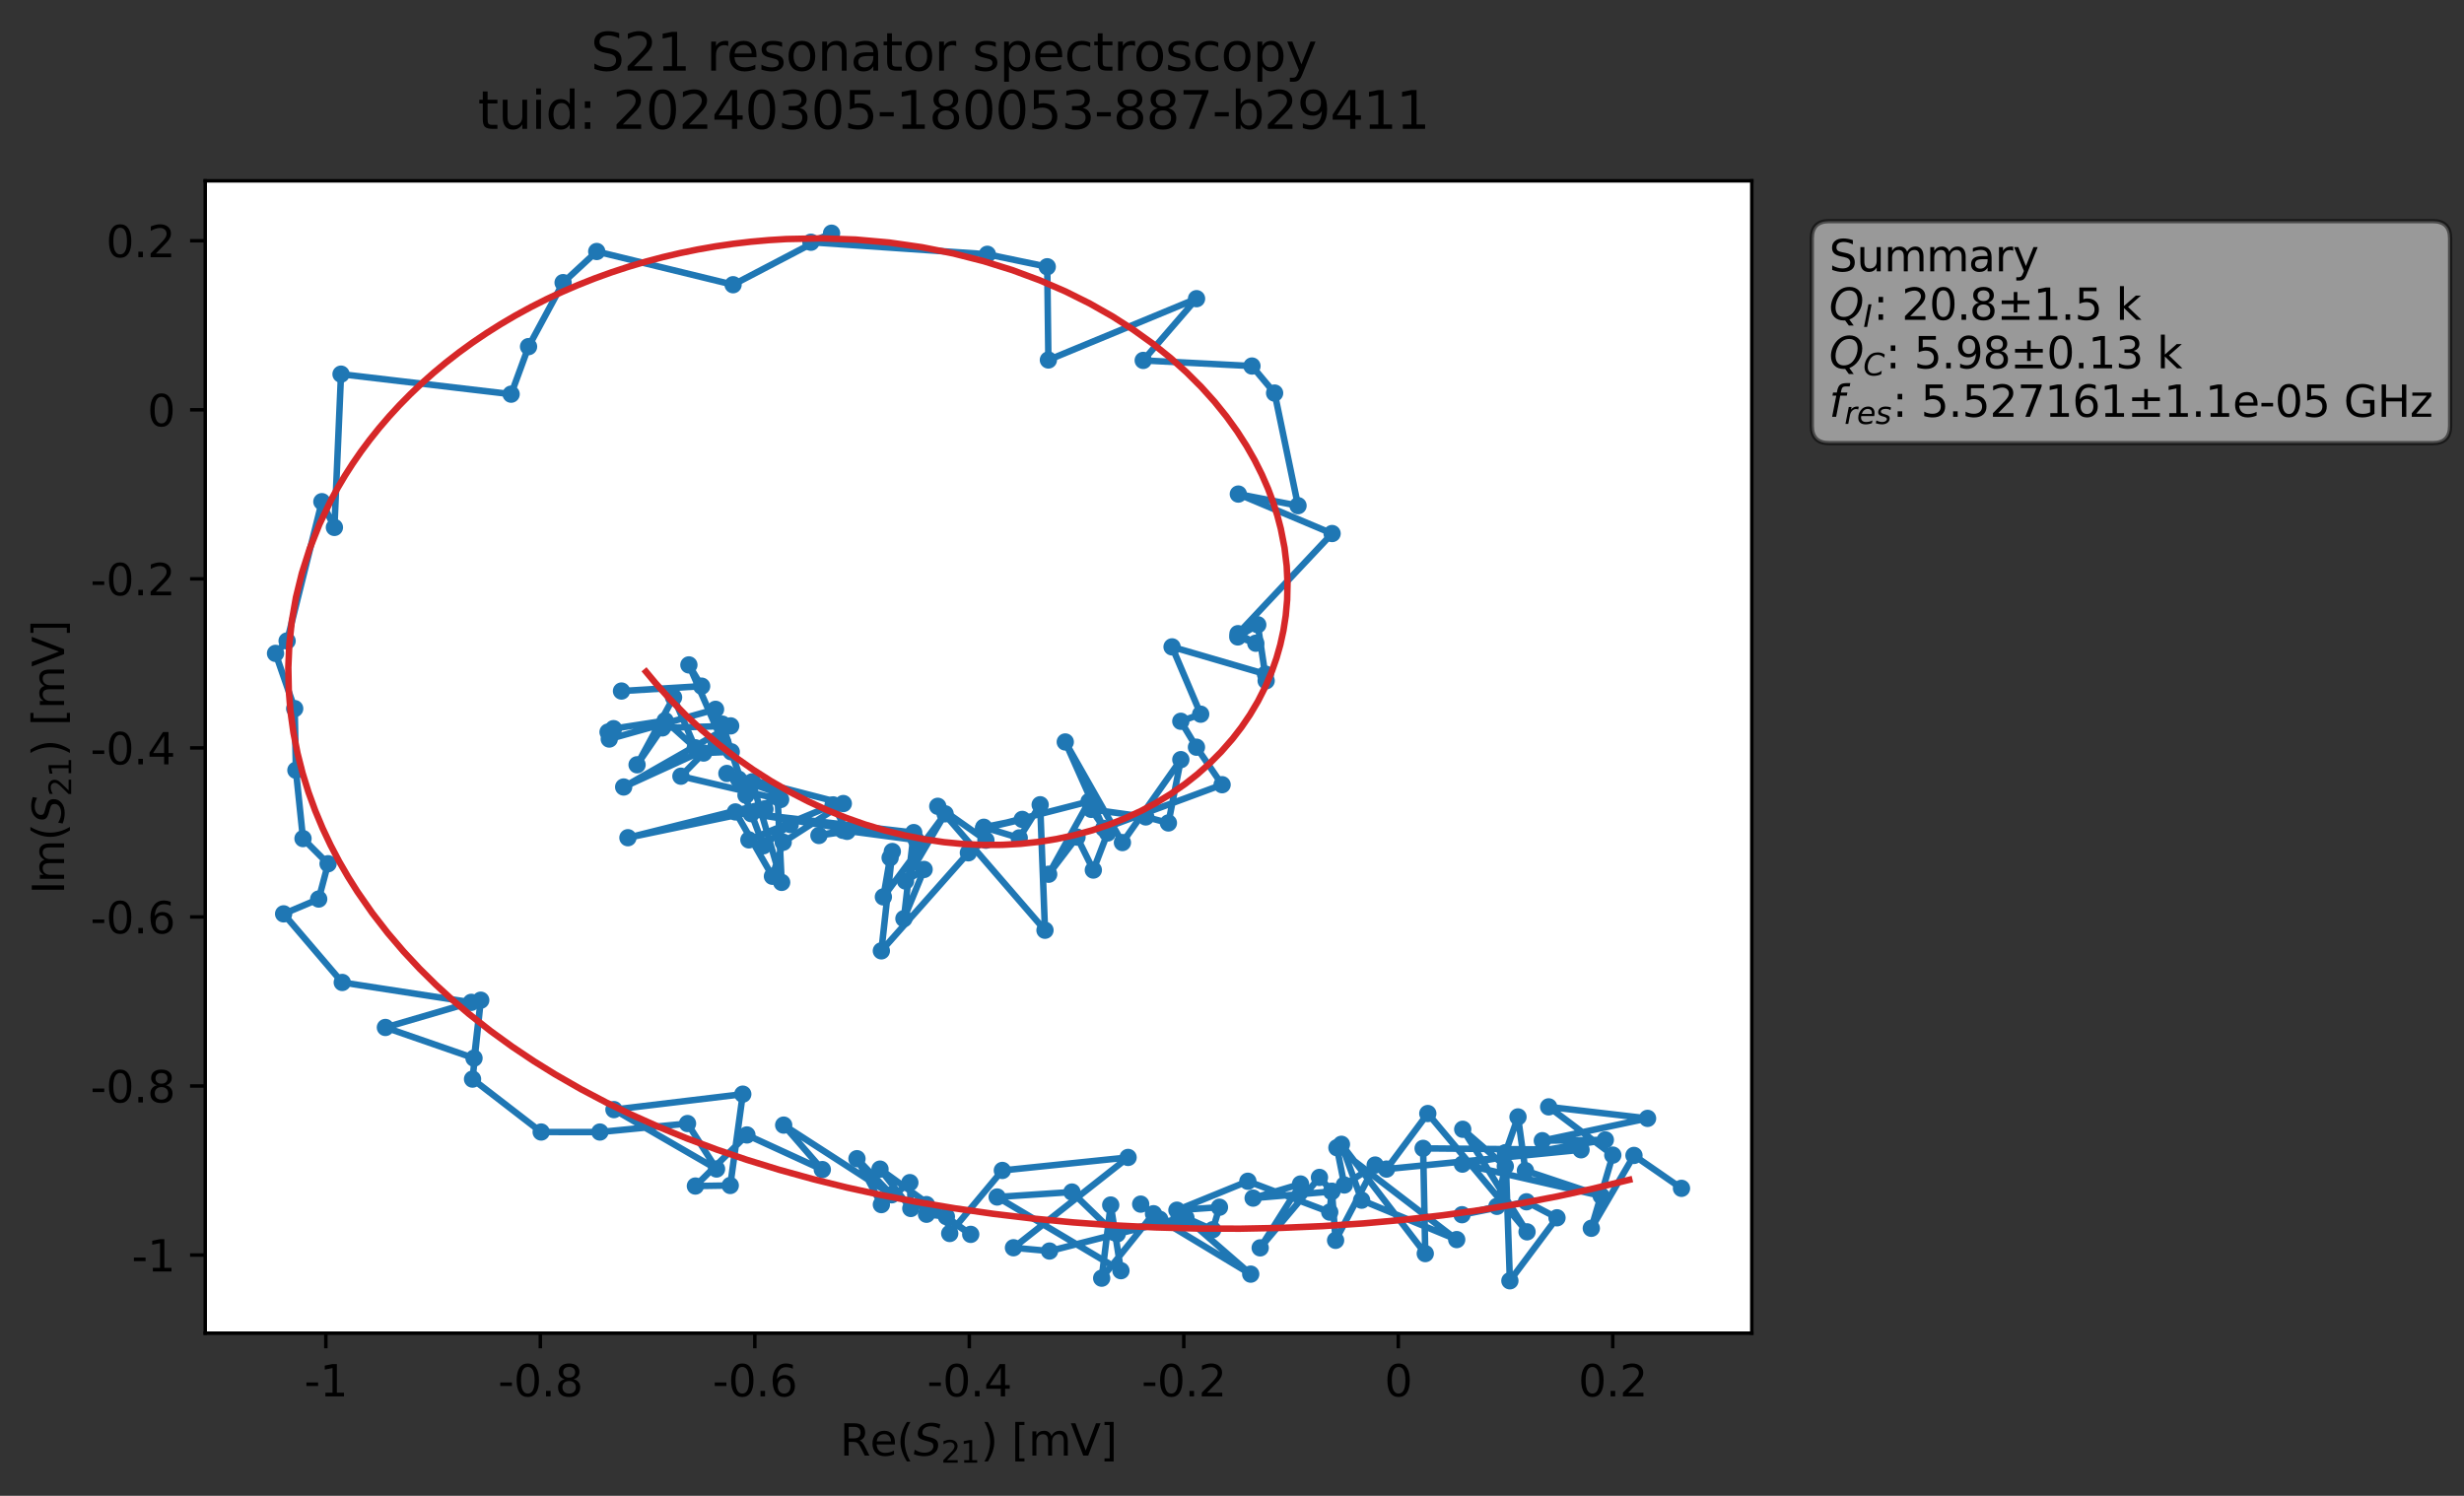 <?xml version="1.0" encoding="utf-8" standalone="no"?>
<!DOCTYPE svg PUBLIC "-//W3C//DTD SVG 1.1//EN"
  "http://www.w3.org/Graphics/SVG/1.1/DTD/svg11.dtd">
<svg xmlns:xlink="http://www.w3.org/1999/xlink" width="568.965pt" height="345.428pt" viewBox="0 0 568.965 345.428" xmlns="http://www.w3.org/2000/svg" version="1.1">
 <rect x="0" y="0" width="568.965" height="345.428" fill="#333333" stroke="none"/>
 <defs>
  <style type="text/css">*{stroke-linejoin: round; stroke-linecap: butt}</style>
 </defs>
 <g id="figure_1">
  <g id="patch_1">
   <path d="M 0 345.428 
L 568.965 345.428 
L 568.965 -0 
L 0 -0 
L 0 345.428 
z
" style="fill: none; opacity: 0"/>
  </g>
  <g id="axes_1">
   <g id="patch_2">
    <path d="M 47.389 307.872 
L 404.509 307.872 
L 404.509 41.76 
L 47.389 41.76 
z
" style="fill: #ffffff"/>
   </g>
   <g id="matplotlib.axis_1">
    <g id="xtick_1">
     <g id="line2d_1">
      <defs>
       <path id="mfb44c30cf3" d="M 0 0 
L 0 3.5 
" style="stroke: #000000; stroke-width: 0.8"/>
      </defs>
      <g>
       <use xlink:href="#mfb44c30cf3" x="75.242" y="307.872" style="stroke: #000000; stroke-width: 0.8"/>
      </g>
     </g>
     <g id="text_1">
      <!-- -1 -->
      <g transform="translate(70.257 322.47) scale(0.1 -0.1)">
       <defs>
        <path id="DejaVuSans-2d" d="M 313 2009 
L 1997 2009 
L 1997 1497 
L 313 1497 
L 313 2009 
z
" transform="scale(0.016)"/>
        <path id="DejaVuSans-31" d="M 794 531 
L 1825 531 
L 1825 4091 
L 703 3866 
L 703 4441 
L 1819 4666 
L 2450 4666 
L 2450 531 
L 3481 531 
L 3481 0 
L 794 0 
L 794 531 
z
" transform="scale(0.016)"/>
       </defs>
       <use xlink:href="#DejaVuSans-2d"/>
       <use xlink:href="#DejaVuSans-31" x="36.084"/>
      </g>
     </g>
    </g>
    <g id="xtick_2">
     <g id="line2d_2">
      <g>
       <use xlink:href="#mfb44c30cf3" x="124.769" y="307.872" style="stroke: #000000; stroke-width: 0.8"/>
      </g>
     </g>
     <g id="text_2">
      <!-- -0.8 -->
      <g transform="translate(115.014 322.47) scale(0.1 -0.1)">
       <defs>
        <path id="DejaVuSans-30" d="M 2034 4250 
Q 1547 4250 1301 3770 
Q 1056 3291 1056 2328 
Q 1056 1369 1301 889 
Q 1547 409 2034 409 
Q 2525 409 2770 889 
Q 3016 1369 3016 2328 
Q 3016 3291 2770 3770 
Q 2525 4250 2034 4250 
z
M 2034 4750 
Q 2819 4750 3233 4129 
Q 3647 3509 3647 2328 
Q 3647 1150 3233 529 
Q 2819 -91 2034 -91 
Q 1250 -91 836 529 
Q 422 1150 422 2328 
Q 422 3509 836 4129 
Q 1250 4750 2034 4750 
z
" transform="scale(0.016)"/>
        <path id="DejaVuSans-2e" d="M 684 794 
L 1344 794 
L 1344 0 
L 684 0 
L 684 794 
z
" transform="scale(0.016)"/>
        <path id="DejaVuSans-38" d="M 2034 2216 
Q 1584 2216 1326 1975 
Q 1069 1734 1069 1313 
Q 1069 891 1326 650 
Q 1584 409 2034 409 
Q 2484 409 2743 651 
Q 3003 894 3003 1313 
Q 3003 1734 2745 1975 
Q 2488 2216 2034 2216 
z
M 1403 2484 
Q 997 2584 770 2862 
Q 544 3141 544 3541 
Q 544 4100 942 4425 
Q 1341 4750 2034 4750 
Q 2731 4750 3128 4425 
Q 3525 4100 3525 3541 
Q 3525 3141 3298 2862 
Q 3072 2584 2669 2484 
Q 3125 2378 3379 2068 
Q 3634 1759 3634 1313 
Q 3634 634 3220 271 
Q 2806 -91 2034 -91 
Q 1263 -91 848 271 
Q 434 634 434 1313 
Q 434 1759 690 2068 
Q 947 2378 1403 2484 
z
M 1172 3481 
Q 1172 3119 1398 2916 
Q 1625 2713 2034 2713 
Q 2441 2713 2670 2916 
Q 2900 3119 2900 3481 
Q 2900 3844 2670 4047 
Q 2441 4250 2034 4250 
Q 1625 4250 1398 4047 
Q 1172 3844 1172 3481 
z
" transform="scale(0.016)"/>
       </defs>
       <use xlink:href="#DejaVuSans-2d"/>
       <use xlink:href="#DejaVuSans-30" x="36.084"/>
       <use xlink:href="#DejaVuSans-2e" x="99.707"/>
       <use xlink:href="#DejaVuSans-38" x="131.494"/>
      </g>
     </g>
    </g>
    <g id="xtick_3">
     <g id="line2d_3">
      <g>
       <use xlink:href="#mfb44c30cf3" x="174.296" y="307.872" style="stroke: #000000; stroke-width: 0.8"/>
      </g>
     </g>
     <g id="text_3">
      <!-- -0.6 -->
      <g transform="translate(164.541 322.47) scale(0.1 -0.1)">
       <defs>
        <path id="DejaVuSans-36" d="M 2113 2584 
Q 1688 2584 1439 2293 
Q 1191 2003 1191 1497 
Q 1191 994 1439 701 
Q 1688 409 2113 409 
Q 2538 409 2786 701 
Q 3034 994 3034 1497 
Q 3034 2003 2786 2293 
Q 2538 2584 2113 2584 
z
M 3366 4563 
L 3366 3988 
Q 3128 4100 2886 4159 
Q 2644 4219 2406 4219 
Q 1781 4219 1451 3797 
Q 1122 3375 1075 2522 
Q 1259 2794 1537 2939 
Q 1816 3084 2150 3084 
Q 2853 3084 3261 2657 
Q 3669 2231 3669 1497 
Q 3669 778 3244 343 
Q 2819 -91 2113 -91 
Q 1303 -91 875 529 
Q 447 1150 447 2328 
Q 447 3434 972 4092 
Q 1497 4750 2381 4750 
Q 2619 4750 2861 4703 
Q 3103 4656 3366 4563 
z
" transform="scale(0.016)"/>
       </defs>
       <use xlink:href="#DejaVuSans-2d"/>
       <use xlink:href="#DejaVuSans-30" x="36.084"/>
       <use xlink:href="#DejaVuSans-2e" x="99.707"/>
       <use xlink:href="#DejaVuSans-36" x="131.494"/>
      </g>
     </g>
    </g>
    <g id="xtick_4">
     <g id="line2d_4">
      <g>
       <use xlink:href="#mfb44c30cf3" x="223.823" y="307.872" style="stroke: #000000; stroke-width: 0.8"/>
      </g>
     </g>
     <g id="text_4">
      <!-- -0.4 -->
      <g transform="translate(214.068 322.47) scale(0.1 -0.1)">
       <defs>
        <path id="DejaVuSans-34" d="M 2419 4116 
L 825 1625 
L 2419 1625 
L 2419 4116 
z
M 2253 4666 
L 3047 4666 
L 3047 1625 
L 3713 1625 
L 3713 1100 
L 3047 1100 
L 3047 0 
L 2419 0 
L 2419 1100 
L 313 1100 
L 313 1709 
L 2253 4666 
z
" transform="scale(0.016)"/>
       </defs>
       <use xlink:href="#DejaVuSans-2d"/>
       <use xlink:href="#DejaVuSans-30" x="36.084"/>
       <use xlink:href="#DejaVuSans-2e" x="99.707"/>
       <use xlink:href="#DejaVuSans-34" x="131.494"/>
      </g>
     </g>
    </g>
    <g id="xtick_5">
     <g id="line2d_5">
      <g>
       <use xlink:href="#mfb44c30cf3" x="273.35" y="307.872" style="stroke: #000000; stroke-width: 0.8"/>
      </g>
     </g>
     <g id="text_5">
      <!-- -0.2 -->
      <g transform="translate(263.595 322.47) scale(0.1 -0.1)">
       <defs>
        <path id="DejaVuSans-32" d="M 1228 531 
L 3431 531 
L 3431 0 
L 469 0 
L 469 531 
Q 828 903 1448 1529 
Q 2069 2156 2228 2338 
Q 2531 2678 2651 2914 
Q 2772 3150 2772 3378 
Q 2772 3750 2511 3984 
Q 2250 4219 1831 4219 
Q 1534 4219 1204 4116 
Q 875 4013 500 3803 
L 500 4441 
Q 881 4594 1212 4672 
Q 1544 4750 1819 4750 
Q 2544 4750 2975 4387 
Q 3406 4025 3406 3419 
Q 3406 3131 3298 2873 
Q 3191 2616 2906 2266 
Q 2828 2175 2409 1742 
Q 1991 1309 1228 531 
z
" transform="scale(0.016)"/>
       </defs>
       <use xlink:href="#DejaVuSans-2d"/>
       <use xlink:href="#DejaVuSans-30" x="36.084"/>
       <use xlink:href="#DejaVuSans-2e" x="99.707"/>
       <use xlink:href="#DejaVuSans-32" x="131.494"/>
      </g>
     </g>
    </g>
    <g id="xtick_6">
     <g id="line2d_6">
      <g>
       <use xlink:href="#mfb44c30cf3" x="322.877" y="307.872" style="stroke: #000000; stroke-width: 0.8"/>
      </g>
     </g>
     <g id="text_6">
      <!-- 0 -->
      <g transform="translate(319.696 322.47) scale(0.1 -0.1)">
       <use xlink:href="#DejaVuSans-30"/>
      </g>
     </g>
    </g>
    <g id="xtick_7">
     <g id="line2d_7">
      <g>
       <use xlink:href="#mfb44c30cf3" x="372.404" y="307.872" style="stroke: #000000; stroke-width: 0.8"/>
      </g>
     </g>
     <g id="text_7">
      <!-- 0.2 -->
      <g transform="translate(364.453 322.47) scale(0.1 -0.1)">
       <use xlink:href="#DejaVuSans-30"/>
       <use xlink:href="#DejaVuSans-2e" x="63.623"/>
       <use xlink:href="#DejaVuSans-32" x="95.41"/>
      </g>
     </g>
    </g>
    <g id="text_8">
     <!-- Re$(S_{21})$ [mV] -->
     <g transform="translate(193.949 336.149) scale(0.1 -0.1)">
      <defs>
       <path id="DejaVuSans-52" d="M 2841 2188 
Q 3044 2119 3236 1894 
Q 3428 1669 3622 1275 
L 4263 0 
L 3584 0 
L 2988 1197 
Q 2756 1666 2539 1819 
Q 2322 1972 1947 1972 
L 1259 1972 
L 1259 0 
L 628 0 
L 628 4666 
L 2053 4666 
Q 2853 4666 3247 4331 
Q 3641 3997 3641 3322 
Q 3641 2881 3436 2590 
Q 3231 2300 2841 2188 
z
M 1259 4147 
L 1259 2491 
L 2053 2491 
Q 2509 2491 2742 2702 
Q 2975 2913 2975 3322 
Q 2975 3731 2742 3939 
Q 2509 4147 2053 4147 
L 1259 4147 
z
" transform="scale(0.016)"/>
       <path id="DejaVuSans-65" d="M 3597 1894 
L 3597 1613 
L 953 1613 
Q 991 1019 1311 708 
Q 1631 397 2203 397 
Q 2534 397 2845 478 
Q 3156 559 3463 722 
L 3463 178 
Q 3153 47 2828 -22 
Q 2503 -91 2169 -91 
Q 1331 -91 842 396 
Q 353 884 353 1716 
Q 353 2575 817 3079 
Q 1281 3584 2069 3584 
Q 2775 3584 3186 3129 
Q 3597 2675 3597 1894 
z
M 3022 2063 
Q 3016 2534 2758 2815 
Q 2500 3097 2075 3097 
Q 1594 3097 1305 2825 
Q 1016 2553 972 2059 
L 3022 2063 
z
" transform="scale(0.016)"/>
       <path id="DejaVuSans-28" d="M 1984 4856 
Q 1566 4138 1362 3434 
Q 1159 2731 1159 2009 
Q 1159 1288 1364 580 
Q 1569 -128 1984 -844 
L 1484 -844 
Q 1016 -109 783 600 
Q 550 1309 550 2009 
Q 550 2706 781 3412 
Q 1013 4119 1484 4856 
L 1984 4856 
z
" transform="scale(0.016)"/>
       <path id="DejaVuSans-Oblique-53" d="M 3859 4513 
L 3738 3897 
Q 3422 4066 3111 4152 
Q 2800 4238 2509 4238 
Q 1944 4238 1609 3991 
Q 1275 3744 1275 3334 
Q 1275 3109 1398 2989 
Q 1522 2869 2034 2731 
L 2413 2638 
Q 3053 2472 3303 2217 
Q 3553 1963 3553 1503 
Q 3553 797 2998 353 
Q 2444 -91 1538 -91 
Q 1166 -91 791 -17 
Q 416 56 38 206 
L 166 856 
Q 513 641 861 531 
Q 1209 422 1556 422 
Q 2147 422 2503 684 
Q 2859 947 2859 1369 
Q 2859 1650 2717 1795 
Q 2575 1941 2106 2059 
L 1728 2156 
Q 1081 2325 845 2545 
Q 609 2766 609 3163 
Q 609 3859 1145 4304 
Q 1681 4750 2541 4750 
Q 2875 4750 3203 4690 
Q 3531 4631 3859 4513 
z
" transform="scale(0.016)"/>
       <path id="DejaVuSans-29" d="M 513 4856 
L 1013 4856 
Q 1481 4119 1714 3412 
Q 1947 2706 1947 2009 
Q 1947 1309 1714 600 
Q 1481 -109 1013 -844 
L 513 -844 
Q 928 -128 1133 580 
Q 1338 1288 1338 2009 
Q 1338 2731 1133 3434 
Q 928 4138 513 4856 
z
" transform="scale(0.016)"/>
       <path id="DejaVuSans-20" transform="scale(0.016)"/>
       <path id="DejaVuSans-5b" d="M 550 4863 
L 1875 4863 
L 1875 4416 
L 1125 4416 
L 1125 -397 
L 1875 -397 
L 1875 -844 
L 550 -844 
L 550 4863 
z
" transform="scale(0.016)"/>
       <path id="DejaVuSans-6d" d="M 3328 2828 
Q 3544 3216 3844 3400 
Q 4144 3584 4550 3584 
Q 5097 3584 5394 3201 
Q 5691 2819 5691 2113 
L 5691 0 
L 5113 0 
L 5113 2094 
Q 5113 2597 4934 2840 
Q 4756 3084 4391 3084 
Q 3944 3084 3684 2787 
Q 3425 2491 3425 1978 
L 3425 0 
L 2847 0 
L 2847 2094 
Q 2847 2600 2669 2842 
Q 2491 3084 2119 3084 
Q 1678 3084 1418 2786 
Q 1159 2488 1159 1978 
L 1159 0 
L 581 0 
L 581 3500 
L 1159 3500 
L 1159 2956 
Q 1356 3278 1631 3431 
Q 1906 3584 2284 3584 
Q 2666 3584 2933 3390 
Q 3200 3197 3328 2828 
z
" transform="scale(0.016)"/>
       <path id="DejaVuSans-56" d="M 1831 0 
L 50 4666 
L 709 4666 
L 2188 738 
L 3669 4666 
L 4325 4666 
L 2547 0 
L 1831 0 
z
" transform="scale(0.016)"/>
       <path id="DejaVuSans-5d" d="M 1947 4863 
L 1947 -844 
L 622 -844 
L 622 -397 
L 1369 -397 
L 1369 4416 
L 622 4416 
L 622 4863 
L 1947 4863 
z
" transform="scale(0.016)"/>
      </defs>
      <use xlink:href="#DejaVuSans-52" transform="translate(0 0.016)"/>
      <use xlink:href="#DejaVuSans-65" transform="translate(69.482 0.016)"/>
      <use xlink:href="#DejaVuSans-28" transform="translate(131.006 0.016)"/>
      <use xlink:href="#DejaVuSans-Oblique-53" transform="translate(170.02 0.016)"/>
      <use xlink:href="#DejaVuSans-32" transform="translate(233.496 -16.391) scale(0.7)"/>
      <use xlink:href="#DejaVuSans-31" transform="translate(278.032 -16.391) scale(0.7)"/>
      <use xlink:href="#DejaVuSans-29" transform="translate(325.303 0.016)"/>
      <use xlink:href="#DejaVuSans-20" transform="translate(364.316 0.016)"/>
      <use xlink:href="#DejaVuSans-5b" transform="translate(396.104 0.016)"/>
      <use xlink:href="#DejaVuSans-6d" transform="translate(435.117 0.016)"/>
      <use xlink:href="#DejaVuSans-56" transform="translate(532.529 0.016)"/>
      <use xlink:href="#DejaVuSans-5d" transform="translate(600.938 0.016)"/>
     </g>
    </g>
   </g>
   <g id="matplotlib.axis_2">
    <g id="ytick_1">
     <g id="line2d_8">
      <defs>
       <path id="m1eb9cc01cf" d="M 0 0 
L -3.5 0 
" style="stroke: #000000; stroke-width: 0.8"/>
      </defs>
      <g>
       <use xlink:href="#m1eb9cc01cf" x="47.389" y="289.831" style="stroke: #000000; stroke-width: 0.8"/>
      </g>
     </g>
     <g id="text_9">
      <!-- -1 -->
      <g transform="translate(30.419 293.63) scale(0.1 -0.1)">
       <use xlink:href="#DejaVuSans-2d"/>
       <use xlink:href="#DejaVuSans-31" x="36.084"/>
      </g>
     </g>
    </g>
    <g id="ytick_2">
     <g id="line2d_9">
      <g>
       <use xlink:href="#m1eb9cc01cf" x="47.389" y="250.792" style="stroke: #000000; stroke-width: 0.8"/>
      </g>
     </g>
     <g id="text_10">
      <!-- -0.8 -->
      <g transform="translate(20.878 254.591) scale(0.1 -0.1)">
       <use xlink:href="#DejaVuSans-2d"/>
       <use xlink:href="#DejaVuSans-30" x="36.084"/>
       <use xlink:href="#DejaVuSans-2e" x="99.707"/>
       <use xlink:href="#DejaVuSans-38" x="131.494"/>
      </g>
     </g>
    </g>
    <g id="ytick_3">
     <g id="line2d_10">
      <g>
       <use xlink:href="#m1eb9cc01cf" x="47.389" y="211.753" style="stroke: #000000; stroke-width: 0.8"/>
      </g>
     </g>
     <g id="text_11">
      <!-- -0.6 -->
      <g transform="translate(20.878 215.552) scale(0.1 -0.1)">
       <use xlink:href="#DejaVuSans-2d"/>
       <use xlink:href="#DejaVuSans-30" x="36.084"/>
       <use xlink:href="#DejaVuSans-2e" x="99.707"/>
       <use xlink:href="#DejaVuSans-36" x="131.494"/>
      </g>
     </g>
    </g>
    <g id="ytick_4">
     <g id="line2d_11">
      <g>
       <use xlink:href="#m1eb9cc01cf" x="47.389" y="172.714" style="stroke: #000000; stroke-width: 0.8"/>
      </g>
     </g>
     <g id="text_12">
      <!-- -0.4 -->
      <g transform="translate(20.878 176.513) scale(0.1 -0.1)">
       <use xlink:href="#DejaVuSans-2d"/>
       <use xlink:href="#DejaVuSans-30" x="36.084"/>
       <use xlink:href="#DejaVuSans-2e" x="99.707"/>
       <use xlink:href="#DejaVuSans-34" x="131.494"/>
      </g>
     </g>
    </g>
    <g id="ytick_5">
     <g id="line2d_12">
      <g>
       <use xlink:href="#m1eb9cc01cf" x="47.389" y="133.675" style="stroke: #000000; stroke-width: 0.8"/>
      </g>
     </g>
     <g id="text_13">
      <!-- -0.2 -->
      <g transform="translate(20.878 137.474) scale(0.1 -0.1)">
       <use xlink:href="#DejaVuSans-2d"/>
       <use xlink:href="#DejaVuSans-30" x="36.084"/>
       <use xlink:href="#DejaVuSans-2e" x="99.707"/>
       <use xlink:href="#DejaVuSans-32" x="131.494"/>
      </g>
     </g>
    </g>
    <g id="ytick_6">
     <g id="line2d_13">
      <g>
       <use xlink:href="#m1eb9cc01cf" x="47.389" y="94.636" style="stroke: #000000; stroke-width: 0.8"/>
      </g>
     </g>
     <g id="text_14">
      <!-- 0 -->
      <g transform="translate(34.027 98.435) scale(0.1 -0.1)">
       <use xlink:href="#DejaVuSans-30"/>
      </g>
     </g>
    </g>
    <g id="ytick_7">
     <g id="line2d_14">
      <g>
       <use xlink:href="#m1eb9cc01cf" x="47.389" y="55.597" style="stroke: #000000; stroke-width: 0.8"/>
      </g>
     </g>
     <g id="text_15">
      <!-- 0.2 -->
      <g transform="translate(24.486 59.396) scale(0.1 -0.1)">
       <use xlink:href="#DejaVuSans-30"/>
       <use xlink:href="#DejaVuSans-2e" x="63.623"/>
       <use xlink:href="#DejaVuSans-32" x="95.41"/>
      </g>
     </g>
    </g>
    <g id="text_16">
     <!-- Im$(S_{21})$ [mV] -->
     <g transform="translate(14.798 206.466) rotate(-90) scale(0.1 -0.1)">
      <defs>
       <path id="DejaVuSans-49" d="M 628 4666 
L 1259 4666 
L 1259 0 
L 628 0 
L 628 4666 
z
" transform="scale(0.016)"/>
      </defs>
      <use xlink:href="#DejaVuSans-49" transform="translate(0 0.016)"/>
      <use xlink:href="#DejaVuSans-6d" transform="translate(25.867 0.016)"/>
      <use xlink:href="#DejaVuSans-28" transform="translate(123.279 0.016)"/>
      <use xlink:href="#DejaVuSans-Oblique-53" transform="translate(162.293 0.016)"/>
      <use xlink:href="#DejaVuSans-32" transform="translate(225.77 -16.391) scale(0.7)"/>
      <use xlink:href="#DejaVuSans-31" transform="translate(270.306 -16.391) scale(0.7)"/>
      <use xlink:href="#DejaVuSans-29" transform="translate(317.576 0.016)"/>
      <use xlink:href="#DejaVuSans-20" transform="translate(356.59 0.016)"/>
      <use xlink:href="#DejaVuSans-5b" transform="translate(388.377 0.016)"/>
      <use xlink:href="#DejaVuSans-6d" transform="translate(427.391 0.016)"/>
      <use xlink:href="#DejaVuSans-56" transform="translate(524.803 0.016)"/>
      <use xlink:href="#DejaVuSans-5d" transform="translate(593.211 0.016)"/>
     </g>
    </g>
   </g>
   <g id="line2d_15">
    <path d="M 388.276 274.425 
L 377.304 266.826 
L 367.452 283.654 
L 372.413 266.75 
L 357.603 255.612 
L 380.443 258.27 
L 356.137 263.422 
L 370.689 263.231 
L 337.69 268.837 
L 369.732 276.173 
L 352.234 270.329 
L 350.523 257.934 
L 347.629 266.19 
L 348.649 295.776 
L 359.53 281.228 
L 352.485 277.534 
L 337.597 280.518 
L 345.661 278.587 
L 347.588 269.334 
L 337.759 260.789 
L 352.611 284.472 
L 329.696 257.15 
L 320.158 269.979 
L 365.079 265.526 
L 328.614 265.196 
L 329.112 289.496 
L 309.754 264.255 
L 314.417 277.163 
L 336.371 286.262 
L 308.709 265.042 
L 310.421 273.653 
L 317.541 269.047 
L 308.404 286.435 
L 307.555 275.111 
L 304.678 271.904 
L 290.99 288.171 
L 300.31 273.426 
L 289.362 276.686 
L 307.485 275.167 
L 307.05 279.916 
L 288.145 272.791 
L 271.761 279.471 
L 281.589 278.787 
L 280.033 283.983 
L 273.84 281.234 
L 288.804 294.239 
L 267.79 281.572 
L 263.399 278.073 
L 266.358 280.29 
L 254.389 295.172 
L 256.475 278.278 
L 258.837 293.442 
L 230.254 276.427 
L 247.525 275.281 
L 257.086 284.551 
L 272.199 281.495 
L 257.985 284.943 
L 242.346 288.907 
L 234.022 288.146 
L 260.488 267.29 
L 231.453 270.294 
L 219.301 284.853 
L 218.535 280.956 
L 213.943 280.41 
L 213.927 278.181 
L 224.149 285.055 
L 203.204 269.989 
L 210.316 279.075 
L 210.098 273.106 
L 203.52 278.182 
L 197.883 267.579 
L 205.89 275.915 
L 180.96 259.824 
L 189.882 270.095 
L 172.472 262.098 
L 160.571 273.895 
L 168.625 273.766 
L 171.519 252.676 
L 141.768 256.245 
L 165.459 269.961 
L 158.755 259.464 
L 138.525 261.424 
L 124.961 261.42 
L 109.115 249.199 
L 111.01 230.978 
L 109.457 244.368 
L 88.992 237.276 
L 108.824 231.474 
L 79.03 226.884 
L 65.491 211.038 
L 73.591 207.619 
L 75.754 199.465 
L 69.967 193.657 
L 68.326 177.877 
L 68.045 163.641 
L 63.622 150.89 
L 66.296 148.014 
L 74.323 115.854 
L 77.218 121.797 
L 78.746 86.406 
L 118.025 91.027 
L 122.048 80.046 
L 130.025 65.269 
L 137.795 58.08 
L 169.278 65.753 
L 192.017 53.856 
L 187.252 55.941 
L 227.992 58.724 
L 241.822 61.604 
L 242.084 83.13 
L 276.297 68.973 
L 263.981 83.232 
L 289.092 84.528 
L 294.322 90.773 
L 299.73 116.776 
L 285.945 114.097 
L 307.595 123.211 
L 285.868 146.336 
L 289.977 148.543 
L 285.817 147.087 
L 290.429 144.279 
L 292.369 157.21 
L 292.212 155.673 
L 270.64 149.384 
L 277.252 164.93 
L 272.661 166.566 
L 276.276 172.553 
L 282.198 181.213 
L 254.869 191.31 
L 245.984 171.345 
L 259.18 194.577 
L 272.667 175.424 
L 269.798 190.048 
L 264.568 188.658 
L 251.98 186.908 
L 255.75 192.367 
L 252.464 200.924 
L 248.697 193.316 
L 242.151 201.889 
L 251.479 185.084 
L 227.108 191.334 
L 236.05 189.228 
L 227.174 191.039 
L 235.356 193.505 
L 240.186 185.844 
L 241.298 214.824 
L 216.541 186.199 
L 227.655 194.033 
L 223.607 196.942 
L 203.516 219.583 
L 206.048 196.642 
L 205.539 198.083 
L 203.982 207.124 
L 218.235 187.935 
L 209.098 203.464 
L 213.389 200.784 
L 208.723 212.15 
L 210.996 192.271 
L 173.459 187.901 
L 211.58 193.995 
L 194.624 191.747 
L 189.098 192.944 
L 195.608 191.988 
L 192.381 185.876 
L 172.927 193.954 
L 182.472 190.402 
L 176.278 195.318 
L 170.538 179.929 
L 179.509 183.112 
L 180.496 203.775 
L 173.712 180.543 
L 167.848 178.619 
L 194.731 185.567 
L 180.851 194.496 
L 178.361 202.358 
L 169.819 187.501 
L 176.639 186.853 
L 144.993 193.457 
L 180.26 184.63 
L 157.23 179.254 
L 162.471 173.902 
L 168.858 173.619 
L 172.255 183.637 
L 166.799 167.226 
L 165.365 171.99 
L 144.011 181.745 
L 168.723 167.632 
L 152.962 168.095 
L 147.106 176.615 
L 155.537 161.039 
L 160.553 172.685 
L 153.59 166.427 
L 141.671 168.273 
L 140.403 169.054 
L 140.686 170.669 
L 165.228 163.805 
L 166.874 171.407 
L 159.073 153.55 
L 162.019 158.456 
L 143.509 159.583 
L 143.509 159.583 
" clip-path="url(#pe243ba46ba)" style="fill: none; stroke: #1f77b4; stroke-width: 1.5; stroke-linecap: square"/>
    <defs>
     <path id="m756ee97f9c" d="M 0 1.5 
C 0.398 1.5 0.779 1.342 1.061 1.061 
C 1.342 0.779 1.5 0.398 1.5 0 
C 1.5 -0.398 1.342 -0.779 1.061 -1.061 
C 0.779 -1.342 0.398 -1.5 0 -1.5 
C -0.398 -1.5 -0.779 -1.342 -1.061 -1.061 
C -1.342 -0.779 -1.5 -0.398 -1.5 0 
C -1.5 0.398 -1.342 0.779 -1.061 1.061 
C -0.779 1.342 -0.398 1.5 0 1.5 
z
" style="stroke: #1f77b4"/>
    </defs>
    <g clip-path="url(#pe243ba46ba)">
     <use xlink:href="#m756ee97f9c" x="388.276" y="274.425" style="fill: #1f77b4; stroke: #1f77b4"/>
     <use xlink:href="#m756ee97f9c" x="377.304" y="266.826" style="fill: #1f77b4; stroke: #1f77b4"/>
     <use xlink:href="#m756ee97f9c" x="367.452" y="283.654" style="fill: #1f77b4; stroke: #1f77b4"/>
     <use xlink:href="#m756ee97f9c" x="372.413" y="266.75" style="fill: #1f77b4; stroke: #1f77b4"/>
     <use xlink:href="#m756ee97f9c" x="357.603" y="255.612" style="fill: #1f77b4; stroke: #1f77b4"/>
     <use xlink:href="#m756ee97f9c" x="380.443" y="258.27" style="fill: #1f77b4; stroke: #1f77b4"/>
     <use xlink:href="#m756ee97f9c" x="356.137" y="263.422" style="fill: #1f77b4; stroke: #1f77b4"/>
     <use xlink:href="#m756ee97f9c" x="370.689" y="263.231" style="fill: #1f77b4; stroke: #1f77b4"/>
     <use xlink:href="#m756ee97f9c" x="337.69" y="268.837" style="fill: #1f77b4; stroke: #1f77b4"/>
     <use xlink:href="#m756ee97f9c" x="369.732" y="276.173" style="fill: #1f77b4; stroke: #1f77b4"/>
     <use xlink:href="#m756ee97f9c" x="352.234" y="270.329" style="fill: #1f77b4; stroke: #1f77b4"/>
     <use xlink:href="#m756ee97f9c" x="350.523" y="257.934" style="fill: #1f77b4; stroke: #1f77b4"/>
     <use xlink:href="#m756ee97f9c" x="347.629" y="266.19" style="fill: #1f77b4; stroke: #1f77b4"/>
     <use xlink:href="#m756ee97f9c" x="348.649" y="295.776" style="fill: #1f77b4; stroke: #1f77b4"/>
     <use xlink:href="#m756ee97f9c" x="359.53" y="281.228" style="fill: #1f77b4; stroke: #1f77b4"/>
     <use xlink:href="#m756ee97f9c" x="352.485" y="277.534" style="fill: #1f77b4; stroke: #1f77b4"/>
     <use xlink:href="#m756ee97f9c" x="337.597" y="280.518" style="fill: #1f77b4; stroke: #1f77b4"/>
     <use xlink:href="#m756ee97f9c" x="345.661" y="278.587" style="fill: #1f77b4; stroke: #1f77b4"/>
     <use xlink:href="#m756ee97f9c" x="347.588" y="269.334" style="fill: #1f77b4; stroke: #1f77b4"/>
     <use xlink:href="#m756ee97f9c" x="337.759" y="260.789" style="fill: #1f77b4; stroke: #1f77b4"/>
     <use xlink:href="#m756ee97f9c" x="352.611" y="284.472" style="fill: #1f77b4; stroke: #1f77b4"/>
     <use xlink:href="#m756ee97f9c" x="329.696" y="257.15" style="fill: #1f77b4; stroke: #1f77b4"/>
     <use xlink:href="#m756ee97f9c" x="320.158" y="269.979" style="fill: #1f77b4; stroke: #1f77b4"/>
     <use xlink:href="#m756ee97f9c" x="365.079" y="265.526" style="fill: #1f77b4; stroke: #1f77b4"/>
     <use xlink:href="#m756ee97f9c" x="328.614" y="265.196" style="fill: #1f77b4; stroke: #1f77b4"/>
     <use xlink:href="#m756ee97f9c" x="329.112" y="289.496" style="fill: #1f77b4; stroke: #1f77b4"/>
     <use xlink:href="#m756ee97f9c" x="309.754" y="264.255" style="fill: #1f77b4; stroke: #1f77b4"/>
     <use xlink:href="#m756ee97f9c" x="314.417" y="277.163" style="fill: #1f77b4; stroke: #1f77b4"/>
     <use xlink:href="#m756ee97f9c" x="336.371" y="286.262" style="fill: #1f77b4; stroke: #1f77b4"/>
     <use xlink:href="#m756ee97f9c" x="308.709" y="265.042" style="fill: #1f77b4; stroke: #1f77b4"/>
     <use xlink:href="#m756ee97f9c" x="310.421" y="273.653" style="fill: #1f77b4; stroke: #1f77b4"/>
     <use xlink:href="#m756ee97f9c" x="317.541" y="269.047" style="fill: #1f77b4; stroke: #1f77b4"/>
     <use xlink:href="#m756ee97f9c" x="308.404" y="286.435" style="fill: #1f77b4; stroke: #1f77b4"/>
     <use xlink:href="#m756ee97f9c" x="307.555" y="275.111" style="fill: #1f77b4; stroke: #1f77b4"/>
     <use xlink:href="#m756ee97f9c" x="304.678" y="271.904" style="fill: #1f77b4; stroke: #1f77b4"/>
     <use xlink:href="#m756ee97f9c" x="290.99" y="288.171" style="fill: #1f77b4; stroke: #1f77b4"/>
     <use xlink:href="#m756ee97f9c" x="300.31" y="273.426" style="fill: #1f77b4; stroke: #1f77b4"/>
     <use xlink:href="#m756ee97f9c" x="289.362" y="276.686" style="fill: #1f77b4; stroke: #1f77b4"/>
     <use xlink:href="#m756ee97f9c" x="307.485" y="275.167" style="fill: #1f77b4; stroke: #1f77b4"/>
     <use xlink:href="#m756ee97f9c" x="307.05" y="279.916" style="fill: #1f77b4; stroke: #1f77b4"/>
     <use xlink:href="#m756ee97f9c" x="288.145" y="272.791" style="fill: #1f77b4; stroke: #1f77b4"/>
     <use xlink:href="#m756ee97f9c" x="271.761" y="279.471" style="fill: #1f77b4; stroke: #1f77b4"/>
     <use xlink:href="#m756ee97f9c" x="281.589" y="278.787" style="fill: #1f77b4; stroke: #1f77b4"/>
     <use xlink:href="#m756ee97f9c" x="280.033" y="283.983" style="fill: #1f77b4; stroke: #1f77b4"/>
     <use xlink:href="#m756ee97f9c" x="273.84" y="281.234" style="fill: #1f77b4; stroke: #1f77b4"/>
     <use xlink:href="#m756ee97f9c" x="288.804" y="294.239" style="fill: #1f77b4; stroke: #1f77b4"/>
     <use xlink:href="#m756ee97f9c" x="267.79" y="281.572" style="fill: #1f77b4; stroke: #1f77b4"/>
     <use xlink:href="#m756ee97f9c" x="263.399" y="278.073" style="fill: #1f77b4; stroke: #1f77b4"/>
     <use xlink:href="#m756ee97f9c" x="266.358" y="280.29" style="fill: #1f77b4; stroke: #1f77b4"/>
     <use xlink:href="#m756ee97f9c" x="254.389" y="295.172" style="fill: #1f77b4; stroke: #1f77b4"/>
     <use xlink:href="#m756ee97f9c" x="256.475" y="278.278" style="fill: #1f77b4; stroke: #1f77b4"/>
     <use xlink:href="#m756ee97f9c" x="258.837" y="293.442" style="fill: #1f77b4; stroke: #1f77b4"/>
     <use xlink:href="#m756ee97f9c" x="230.254" y="276.427" style="fill: #1f77b4; stroke: #1f77b4"/>
     <use xlink:href="#m756ee97f9c" x="247.525" y="275.281" style="fill: #1f77b4; stroke: #1f77b4"/>
     <use xlink:href="#m756ee97f9c" x="257.086" y="284.551" style="fill: #1f77b4; stroke: #1f77b4"/>
     <use xlink:href="#m756ee97f9c" x="272.199" y="281.495" style="fill: #1f77b4; stroke: #1f77b4"/>
     <use xlink:href="#m756ee97f9c" x="257.985" y="284.943" style="fill: #1f77b4; stroke: #1f77b4"/>
     <use xlink:href="#m756ee97f9c" x="242.346" y="288.907" style="fill: #1f77b4; stroke: #1f77b4"/>
     <use xlink:href="#m756ee97f9c" x="234.022" y="288.146" style="fill: #1f77b4; stroke: #1f77b4"/>
     <use xlink:href="#m756ee97f9c" x="260.488" y="267.29" style="fill: #1f77b4; stroke: #1f77b4"/>
     <use xlink:href="#m756ee97f9c" x="231.453" y="270.294" style="fill: #1f77b4; stroke: #1f77b4"/>
     <use xlink:href="#m756ee97f9c" x="219.301" y="284.853" style="fill: #1f77b4; stroke: #1f77b4"/>
     <use xlink:href="#m756ee97f9c" x="218.535" y="280.956" style="fill: #1f77b4; stroke: #1f77b4"/>
     <use xlink:href="#m756ee97f9c" x="213.943" y="280.41" style="fill: #1f77b4; stroke: #1f77b4"/>
     <use xlink:href="#m756ee97f9c" x="213.927" y="278.181" style="fill: #1f77b4; stroke: #1f77b4"/>
     <use xlink:href="#m756ee97f9c" x="224.149" y="285.055" style="fill: #1f77b4; stroke: #1f77b4"/>
     <use xlink:href="#m756ee97f9c" x="203.204" y="269.989" style="fill: #1f77b4; stroke: #1f77b4"/>
     <use xlink:href="#m756ee97f9c" x="210.316" y="279.075" style="fill: #1f77b4; stroke: #1f77b4"/>
     <use xlink:href="#m756ee97f9c" x="210.098" y="273.106" style="fill: #1f77b4; stroke: #1f77b4"/>
     <use xlink:href="#m756ee97f9c" x="203.52" y="278.182" style="fill: #1f77b4; stroke: #1f77b4"/>
     <use xlink:href="#m756ee97f9c" x="197.883" y="267.579" style="fill: #1f77b4; stroke: #1f77b4"/>
     <use xlink:href="#m756ee97f9c" x="205.89" y="275.915" style="fill: #1f77b4; stroke: #1f77b4"/>
     <use xlink:href="#m756ee97f9c" x="180.96" y="259.824" style="fill: #1f77b4; stroke: #1f77b4"/>
     <use xlink:href="#m756ee97f9c" x="189.882" y="270.095" style="fill: #1f77b4; stroke: #1f77b4"/>
     <use xlink:href="#m756ee97f9c" x="172.472" y="262.098" style="fill: #1f77b4; stroke: #1f77b4"/>
     <use xlink:href="#m756ee97f9c" x="160.571" y="273.895" style="fill: #1f77b4; stroke: #1f77b4"/>
     <use xlink:href="#m756ee97f9c" x="168.625" y="273.766" style="fill: #1f77b4; stroke: #1f77b4"/>
     <use xlink:href="#m756ee97f9c" x="171.519" y="252.676" style="fill: #1f77b4; stroke: #1f77b4"/>
     <use xlink:href="#m756ee97f9c" x="141.768" y="256.245" style="fill: #1f77b4; stroke: #1f77b4"/>
     <use xlink:href="#m756ee97f9c" x="165.459" y="269.961" style="fill: #1f77b4; stroke: #1f77b4"/>
     <use xlink:href="#m756ee97f9c" x="158.755" y="259.464" style="fill: #1f77b4; stroke: #1f77b4"/>
     <use xlink:href="#m756ee97f9c" x="138.525" y="261.424" style="fill: #1f77b4; stroke: #1f77b4"/>
     <use xlink:href="#m756ee97f9c" x="124.961" y="261.42" style="fill: #1f77b4; stroke: #1f77b4"/>
     <use xlink:href="#m756ee97f9c" x="109.115" y="249.199" style="fill: #1f77b4; stroke: #1f77b4"/>
     <use xlink:href="#m756ee97f9c" x="111.01" y="230.978" style="fill: #1f77b4; stroke: #1f77b4"/>
     <use xlink:href="#m756ee97f9c" x="109.457" y="244.368" style="fill: #1f77b4; stroke: #1f77b4"/>
     <use xlink:href="#m756ee97f9c" x="88.992" y="237.276" style="fill: #1f77b4; stroke: #1f77b4"/>
     <use xlink:href="#m756ee97f9c" x="108.824" y="231.474" style="fill: #1f77b4; stroke: #1f77b4"/>
     <use xlink:href="#m756ee97f9c" x="79.03" y="226.884" style="fill: #1f77b4; stroke: #1f77b4"/>
     <use xlink:href="#m756ee97f9c" x="65.491" y="211.038" style="fill: #1f77b4; stroke: #1f77b4"/>
     <use xlink:href="#m756ee97f9c" x="73.591" y="207.619" style="fill: #1f77b4; stroke: #1f77b4"/>
     <use xlink:href="#m756ee97f9c" x="75.754" y="199.465" style="fill: #1f77b4; stroke: #1f77b4"/>
     <use xlink:href="#m756ee97f9c" x="69.967" y="193.657" style="fill: #1f77b4; stroke: #1f77b4"/>
     <use xlink:href="#m756ee97f9c" x="68.326" y="177.877" style="fill: #1f77b4; stroke: #1f77b4"/>
     <use xlink:href="#m756ee97f9c" x="68.045" y="163.641" style="fill: #1f77b4; stroke: #1f77b4"/>
     <use xlink:href="#m756ee97f9c" x="63.622" y="150.89" style="fill: #1f77b4; stroke: #1f77b4"/>
     <use xlink:href="#m756ee97f9c" x="66.296" y="148.014" style="fill: #1f77b4; stroke: #1f77b4"/>
     <use xlink:href="#m756ee97f9c" x="74.323" y="115.854" style="fill: #1f77b4; stroke: #1f77b4"/>
     <use xlink:href="#m756ee97f9c" x="77.218" y="121.797" style="fill: #1f77b4; stroke: #1f77b4"/>
     <use xlink:href="#m756ee97f9c" x="78.746" y="86.406" style="fill: #1f77b4; stroke: #1f77b4"/>
     <use xlink:href="#m756ee97f9c" x="118.025" y="91.027" style="fill: #1f77b4; stroke: #1f77b4"/>
     <use xlink:href="#m756ee97f9c" x="122.048" y="80.046" style="fill: #1f77b4; stroke: #1f77b4"/>
     <use xlink:href="#m756ee97f9c" x="130.025" y="65.269" style="fill: #1f77b4; stroke: #1f77b4"/>
     <use xlink:href="#m756ee97f9c" x="137.795" y="58.08" style="fill: #1f77b4; stroke: #1f77b4"/>
     <use xlink:href="#m756ee97f9c" x="169.278" y="65.753" style="fill: #1f77b4; stroke: #1f77b4"/>
     <use xlink:href="#m756ee97f9c" x="192.017" y="53.856" style="fill: #1f77b4; stroke: #1f77b4"/>
     <use xlink:href="#m756ee97f9c" x="187.252" y="55.941" style="fill: #1f77b4; stroke: #1f77b4"/>
     <use xlink:href="#m756ee97f9c" x="227.992" y="58.724" style="fill: #1f77b4; stroke: #1f77b4"/>
     <use xlink:href="#m756ee97f9c" x="241.822" y="61.604" style="fill: #1f77b4; stroke: #1f77b4"/>
     <use xlink:href="#m756ee97f9c" x="242.084" y="83.13" style="fill: #1f77b4; stroke: #1f77b4"/>
     <use xlink:href="#m756ee97f9c" x="276.297" y="68.973" style="fill: #1f77b4; stroke: #1f77b4"/>
     <use xlink:href="#m756ee97f9c" x="263.981" y="83.232" style="fill: #1f77b4; stroke: #1f77b4"/>
     <use xlink:href="#m756ee97f9c" x="289.092" y="84.528" style="fill: #1f77b4; stroke: #1f77b4"/>
     <use xlink:href="#m756ee97f9c" x="294.322" y="90.773" style="fill: #1f77b4; stroke: #1f77b4"/>
     <use xlink:href="#m756ee97f9c" x="299.73" y="116.776" style="fill: #1f77b4; stroke: #1f77b4"/>
     <use xlink:href="#m756ee97f9c" x="285.945" y="114.097" style="fill: #1f77b4; stroke: #1f77b4"/>
     <use xlink:href="#m756ee97f9c" x="307.595" y="123.211" style="fill: #1f77b4; stroke: #1f77b4"/>
     <use xlink:href="#m756ee97f9c" x="285.868" y="146.336" style="fill: #1f77b4; stroke: #1f77b4"/>
     <use xlink:href="#m756ee97f9c" x="289.977" y="148.543" style="fill: #1f77b4; stroke: #1f77b4"/>
     <use xlink:href="#m756ee97f9c" x="285.817" y="147.087" style="fill: #1f77b4; stroke: #1f77b4"/>
     <use xlink:href="#m756ee97f9c" x="290.429" y="144.279" style="fill: #1f77b4; stroke: #1f77b4"/>
     <use xlink:href="#m756ee97f9c" x="292.369" y="157.21" style="fill: #1f77b4; stroke: #1f77b4"/>
     <use xlink:href="#m756ee97f9c" x="292.212" y="155.673" style="fill: #1f77b4; stroke: #1f77b4"/>
     <use xlink:href="#m756ee97f9c" x="270.64" y="149.384" style="fill: #1f77b4; stroke: #1f77b4"/>
     <use xlink:href="#m756ee97f9c" x="277.252" y="164.93" style="fill: #1f77b4; stroke: #1f77b4"/>
     <use xlink:href="#m756ee97f9c" x="272.661" y="166.566" style="fill: #1f77b4; stroke: #1f77b4"/>
     <use xlink:href="#m756ee97f9c" x="276.276" y="172.553" style="fill: #1f77b4; stroke: #1f77b4"/>
     <use xlink:href="#m756ee97f9c" x="282.198" y="181.213" style="fill: #1f77b4; stroke: #1f77b4"/>
     <use xlink:href="#m756ee97f9c" x="254.869" y="191.31" style="fill: #1f77b4; stroke: #1f77b4"/>
     <use xlink:href="#m756ee97f9c" x="245.984" y="171.345" style="fill: #1f77b4; stroke: #1f77b4"/>
     <use xlink:href="#m756ee97f9c" x="259.18" y="194.577" style="fill: #1f77b4; stroke: #1f77b4"/>
     <use xlink:href="#m756ee97f9c" x="272.667" y="175.424" style="fill: #1f77b4; stroke: #1f77b4"/>
     <use xlink:href="#m756ee97f9c" x="269.798" y="190.048" style="fill: #1f77b4; stroke: #1f77b4"/>
     <use xlink:href="#m756ee97f9c" x="264.568" y="188.658" style="fill: #1f77b4; stroke: #1f77b4"/>
     <use xlink:href="#m756ee97f9c" x="251.98" y="186.908" style="fill: #1f77b4; stroke: #1f77b4"/>
     <use xlink:href="#m756ee97f9c" x="255.75" y="192.367" style="fill: #1f77b4; stroke: #1f77b4"/>
     <use xlink:href="#m756ee97f9c" x="252.464" y="200.924" style="fill: #1f77b4; stroke: #1f77b4"/>
     <use xlink:href="#m756ee97f9c" x="248.697" y="193.316" style="fill: #1f77b4; stroke: #1f77b4"/>
     <use xlink:href="#m756ee97f9c" x="242.151" y="201.889" style="fill: #1f77b4; stroke: #1f77b4"/>
     <use xlink:href="#m756ee97f9c" x="251.479" y="185.084" style="fill: #1f77b4; stroke: #1f77b4"/>
     <use xlink:href="#m756ee97f9c" x="227.108" y="191.334" style="fill: #1f77b4; stroke: #1f77b4"/>
     <use xlink:href="#m756ee97f9c" x="236.05" y="189.228" style="fill: #1f77b4; stroke: #1f77b4"/>
     <use xlink:href="#m756ee97f9c" x="227.174" y="191.039" style="fill: #1f77b4; stroke: #1f77b4"/>
     <use xlink:href="#m756ee97f9c" x="235.356" y="193.505" style="fill: #1f77b4; stroke: #1f77b4"/>
     <use xlink:href="#m756ee97f9c" x="240.186" y="185.844" style="fill: #1f77b4; stroke: #1f77b4"/>
     <use xlink:href="#m756ee97f9c" x="241.298" y="214.824" style="fill: #1f77b4; stroke: #1f77b4"/>
     <use xlink:href="#m756ee97f9c" x="216.541" y="186.199" style="fill: #1f77b4; stroke: #1f77b4"/>
     <use xlink:href="#m756ee97f9c" x="227.655" y="194.033" style="fill: #1f77b4; stroke: #1f77b4"/>
     <use xlink:href="#m756ee97f9c" x="223.607" y="196.942" style="fill: #1f77b4; stroke: #1f77b4"/>
     <use xlink:href="#m756ee97f9c" x="203.516" y="219.583" style="fill: #1f77b4; stroke: #1f77b4"/>
     <use xlink:href="#m756ee97f9c" x="206.048" y="196.642" style="fill: #1f77b4; stroke: #1f77b4"/>
     <use xlink:href="#m756ee97f9c" x="205.539" y="198.083" style="fill: #1f77b4; stroke: #1f77b4"/>
     <use xlink:href="#m756ee97f9c" x="203.982" y="207.124" style="fill: #1f77b4; stroke: #1f77b4"/>
     <use xlink:href="#m756ee97f9c" x="218.235" y="187.935" style="fill: #1f77b4; stroke: #1f77b4"/>
     <use xlink:href="#m756ee97f9c" x="209.098" y="203.464" style="fill: #1f77b4; stroke: #1f77b4"/>
     <use xlink:href="#m756ee97f9c" x="213.389" y="200.784" style="fill: #1f77b4; stroke: #1f77b4"/>
     <use xlink:href="#m756ee97f9c" x="208.723" y="212.15" style="fill: #1f77b4; stroke: #1f77b4"/>
     <use xlink:href="#m756ee97f9c" x="210.996" y="192.271" style="fill: #1f77b4; stroke: #1f77b4"/>
     <use xlink:href="#m756ee97f9c" x="173.459" y="187.901" style="fill: #1f77b4; stroke: #1f77b4"/>
     <use xlink:href="#m756ee97f9c" x="211.58" y="193.995" style="fill: #1f77b4; stroke: #1f77b4"/>
     <use xlink:href="#m756ee97f9c" x="194.624" y="191.747" style="fill: #1f77b4; stroke: #1f77b4"/>
     <use xlink:href="#m756ee97f9c" x="189.098" y="192.944" style="fill: #1f77b4; stroke: #1f77b4"/>
     <use xlink:href="#m756ee97f9c" x="195.608" y="191.988" style="fill: #1f77b4; stroke: #1f77b4"/>
     <use xlink:href="#m756ee97f9c" x="192.381" y="185.876" style="fill: #1f77b4; stroke: #1f77b4"/>
     <use xlink:href="#m756ee97f9c" x="172.927" y="193.954" style="fill: #1f77b4; stroke: #1f77b4"/>
     <use xlink:href="#m756ee97f9c" x="182.472" y="190.402" style="fill: #1f77b4; stroke: #1f77b4"/>
     <use xlink:href="#m756ee97f9c" x="176.278" y="195.318" style="fill: #1f77b4; stroke: #1f77b4"/>
     <use xlink:href="#m756ee97f9c" x="170.538" y="179.929" style="fill: #1f77b4; stroke: #1f77b4"/>
     <use xlink:href="#m756ee97f9c" x="179.509" y="183.112" style="fill: #1f77b4; stroke: #1f77b4"/>
     <use xlink:href="#m756ee97f9c" x="180.496" y="203.775" style="fill: #1f77b4; stroke: #1f77b4"/>
     <use xlink:href="#m756ee97f9c" x="173.712" y="180.543" style="fill: #1f77b4; stroke: #1f77b4"/>
     <use xlink:href="#m756ee97f9c" x="167.848" y="178.619" style="fill: #1f77b4; stroke: #1f77b4"/>
     <use xlink:href="#m756ee97f9c" x="194.731" y="185.567" style="fill: #1f77b4; stroke: #1f77b4"/>
     <use xlink:href="#m756ee97f9c" x="180.851" y="194.496" style="fill: #1f77b4; stroke: #1f77b4"/>
     <use xlink:href="#m756ee97f9c" x="178.361" y="202.358" style="fill: #1f77b4; stroke: #1f77b4"/>
     <use xlink:href="#m756ee97f9c" x="169.819" y="187.501" style="fill: #1f77b4; stroke: #1f77b4"/>
     <use xlink:href="#m756ee97f9c" x="176.639" y="186.853" style="fill: #1f77b4; stroke: #1f77b4"/>
     <use xlink:href="#m756ee97f9c" x="144.993" y="193.457" style="fill: #1f77b4; stroke: #1f77b4"/>
     <use xlink:href="#m756ee97f9c" x="180.26" y="184.63" style="fill: #1f77b4; stroke: #1f77b4"/>
     <use xlink:href="#m756ee97f9c" x="157.23" y="179.254" style="fill: #1f77b4; stroke: #1f77b4"/>
     <use xlink:href="#m756ee97f9c" x="162.471" y="173.902" style="fill: #1f77b4; stroke: #1f77b4"/>
     <use xlink:href="#m756ee97f9c" x="168.858" y="173.619" style="fill: #1f77b4; stroke: #1f77b4"/>
     <use xlink:href="#m756ee97f9c" x="172.255" y="183.637" style="fill: #1f77b4; stroke: #1f77b4"/>
     <use xlink:href="#m756ee97f9c" x="166.799" y="167.226" style="fill: #1f77b4; stroke: #1f77b4"/>
     <use xlink:href="#m756ee97f9c" x="165.365" y="171.99" style="fill: #1f77b4; stroke: #1f77b4"/>
     <use xlink:href="#m756ee97f9c" x="144.011" y="181.745" style="fill: #1f77b4; stroke: #1f77b4"/>
     <use xlink:href="#m756ee97f9c" x="168.723" y="167.632" style="fill: #1f77b4; stroke: #1f77b4"/>
     <use xlink:href="#m756ee97f9c" x="152.962" y="168.095" style="fill: #1f77b4; stroke: #1f77b4"/>
     <use xlink:href="#m756ee97f9c" x="147.106" y="176.615" style="fill: #1f77b4; stroke: #1f77b4"/>
     <use xlink:href="#m756ee97f9c" x="155.537" y="161.039" style="fill: #1f77b4; stroke: #1f77b4"/>
     <use xlink:href="#m756ee97f9c" x="160.553" y="172.685" style="fill: #1f77b4; stroke: #1f77b4"/>
     <use xlink:href="#m756ee97f9c" x="153.59" y="166.427" style="fill: #1f77b4; stroke: #1f77b4"/>
     <use xlink:href="#m756ee97f9c" x="141.671" y="168.273" style="fill: #1f77b4; stroke: #1f77b4"/>
     <use xlink:href="#m756ee97f9c" x="140.403" y="169.054" style="fill: #1f77b4; stroke: #1f77b4"/>
     <use xlink:href="#m756ee97f9c" x="140.686" y="170.669" style="fill: #1f77b4; stroke: #1f77b4"/>
     <use xlink:href="#m756ee97f9c" x="165.228" y="163.805" style="fill: #1f77b4; stroke: #1f77b4"/>
     <use xlink:href="#m756ee97f9c" x="166.874" y="171.407" style="fill: #1f77b4; stroke: #1f77b4"/>
     <use xlink:href="#m756ee97f9c" x="159.073" y="153.55" style="fill: #1f77b4; stroke: #1f77b4"/>
     <use xlink:href="#m756ee97f9c" x="162.019" y="158.456" style="fill: #1f77b4; stroke: #1f77b4"/>
     <use xlink:href="#m756ee97f9c" x="143.509" y="159.583" style="fill: #1f77b4; stroke: #1f77b4"/>
    </g>
   </g>
   <g id="line2d_16">
    <path d="M 376.215 272.455 
L 367.995 274.464 
L 359.587 276.292 
L 350.985 277.935 
L 342.177 279.389 
L 333.149 280.649 
L 323.882 281.71 
L 314.812 282.527 
L 305.476 283.147 
L 295.84 283.559 
L 286.367 283.744 
L 276.536 283.709 
L 266.835 283.449 
L 257.269 282.975 
L 247.842 282.293 
L 238.567 281.408 
L 229.462 280.326 
L 220.557 279.054 
L 211.891 277.601 
L 203.515 275.982 
L 195.493 274.218 
L 187.903 272.343 
L 179.923 270.138 
L 172.471 267.843 
L 165.652 265.527 
L 158.536 262.869 
L 152.191 260.272 
L 145.613 257.331 
L 139.952 254.579 
L 134.131 251.512 
L 128.159 248.089 
L 123.281 245.061 
L 118.326 241.747 
L 113.31 238.115 
L 108.253 234.132 
L 104.451 230.894 
L 100.656 227.422 
L 96.887 223.7 
L 93.166 219.711 
L 89.516 215.438 
L 85.97 210.862 
L 82.561 205.968 
L 80.386 202.52 
L 78.303 198.92 
L 76.329 195.163 
L 74.48 191.247 
L 72.772 187.169 
L 71.226 182.928 
L 69.862 178.523 
L 68.701 173.957 
L 67.768 169.232 
L 67.085 164.352 
L 66.679 159.324 
L 66.575 154.157 
L 66.799 148.863 
L 67.379 143.456 
L 68.339 137.953 
L 69.706 132.375 
L 71.501 126.745 
L 73.747 121.091 
L 76.461 115.443 
L 77.998 112.631 
L 79.657 109.833 
L 81.44 107.053 
L 83.346 104.297 
L 85.377 101.569 
L 87.532 98.874 
L 89.811 96.216 
L 92.213 93.602 
L 94.737 91.037 
L 97.382 88.524 
L 100.145 86.07 
L 103.024 83.679 
L 106.015 81.357 
L 109.116 79.109 
L 112.323 76.938 
L 115.631 74.851 
L 119.035 72.851 
L 122.531 70.942 
L 126.113 69.129 
L 129.776 67.414 
L 133.512 65.803 
L 137.315 64.297 
L 141.18 62.899 
L 145.098 61.612 
L 149.062 60.437 
L 153.066 59.377 
L 157.102 58.432 
L 161.162 57.604 
L 165.239 56.892 
L 169.326 56.297 
L 173.414 55.818 
L 177.497 55.455 
L 181.567 55.206 
L 189.642 55.046 
L 197.586 55.321 
L 205.348 56.012 
L 212.886 57.093 
L 220.16 58.537 
L 227.138 60.313 
L 233.793 62.389 
L 240.104 64.733 
L 246.057 67.312 
L 251.64 70.093 
L 256.85 73.044 
L 261.686 76.137 
L 266.15 79.341 
L 270.25 82.632 
L 273.995 85.984 
L 277.395 89.376 
L 280.465 92.788 
L 283.219 96.202 
L 285.671 99.603 
L 287.839 102.976 
L 289.737 106.311 
L 291.382 109.597 
L 292.791 112.826 
L 293.979 115.99 
L 294.961 119.085 
L 295.752 122.105 
L 296.61 126.489 
L 297.114 130.689 
L 297.305 134.702 
L 297.22 138.527 
L 296.894 142.164 
L 296.355 145.617 
L 295.633 148.889 
L 294.751 151.987 
L 293.731 154.915 
L 292.188 158.568 
L 290.474 161.948 
L 288.621 165.071 
L 286.658 167.955 
L 284.608 170.614 
L 281.953 173.644 
L 279.227 176.376 
L 276.453 178.833 
L 273.652 181.041 
L 270.279 183.39 
L 266.913 185.443 
L 263.569 187.231 
L 259.712 189.015 
L 255.915 190.51 
L 252.188 191.749 
L 248.02 192.884 
L 243.956 193.755 
L 239.998 194.392 
L 235.67 194.862 
L 231.475 195.1 
L 226.965 195.124 
L 222.608 194.927 
L 217.987 194.483 
L 213.537 193.831 
L 208.868 192.909 
L 204.383 191.794 
L 199.722 190.392 
L 195.255 188.811 
L 190.973 187.072 
L 186.559 185.04 
L 182.339 182.859 
L 178.024 180.376 
L 173.914 177.754 
L 169.745 174.821 
L 165.791 171.761 
L 162.043 168.585 
L 158.282 165.095 
L 154.74 161.497 
L 151.412 157.802 
L 149.19 155.14 
L 149.19 155.14 
" clip-path="url(#pe243ba46ba)" style="fill: none; stroke: #d62728; stroke-width: 1.5; stroke-linecap: square"/>
   </g>
   <g id="patch_3">
    <path d="M 47.389 307.872 
L 47.389 41.76 
" style="fill: none; stroke: #000000; stroke-width: 0.8; stroke-linejoin: miter; stroke-linecap: square"/>
   </g>
   <g id="patch_4">
    <path d="M 404.509 307.872 
L 404.509 41.76 
" style="fill: none; stroke: #000000; stroke-width: 0.8; stroke-linejoin: miter; stroke-linecap: square"/>
   </g>
   <g id="patch_5">
    <path d="M 47.389 307.872 
L 404.509 307.872 
" style="fill: none; stroke: #000000; stroke-width: 0.8; stroke-linejoin: miter; stroke-linecap: square"/>
   </g>
   <g id="patch_6">
    <path d="M 47.389 41.76 
L 404.509 41.76 
" style="fill: none; stroke: #000000; stroke-width: 0.8; stroke-linejoin: miter; stroke-linecap: square"/>
   </g>
   <g id="text_17">
    <g id="patch_7">
     <path d="M 422.365 102.337 
L 561.765 102.337 
Q 565.765 102.337 565.765 98.337 
L 565.765 55.066 
Q 565.765 51.066 561.765 51.066 
L 422.365 51.066 
Q 418.365 51.066 418.365 55.066 
L 418.365 98.337 
Q 418.365 102.337 422.365 102.337 
z
" style="fill: #ffffff; opacity: 0.5; stroke: #000000; stroke-linejoin: miter"/>
    </g>
    <!-- Summary -->
    <g transform="translate(422.365 62.664) scale(0.1 -0.1)">
     <defs>
      <path id="DejaVuSans-53" d="M 3425 4513 
L 3425 3897 
Q 3066 4069 2747 4153 
Q 2428 4238 2131 4238 
Q 1616 4238 1336 4038 
Q 1056 3838 1056 3469 
Q 1056 3159 1242 3001 
Q 1428 2844 1947 2747 
L 2328 2669 
Q 3034 2534 3370 2195 
Q 3706 1856 3706 1288 
Q 3706 609 3251 259 
Q 2797 -91 1919 -91 
Q 1588 -91 1214 -16 
Q 841 59 441 206 
L 441 856 
Q 825 641 1194 531 
Q 1563 422 1919 422 
Q 2459 422 2753 634 
Q 3047 847 3047 1241 
Q 3047 1584 2836 1778 
Q 2625 1972 2144 2069 
L 1759 2144 
Q 1053 2284 737 2584 
Q 422 2884 422 3419 
Q 422 4038 858 4394 
Q 1294 4750 2059 4750 
Q 2388 4750 2728 4690 
Q 3069 4631 3425 4513 
z
" transform="scale(0.016)"/>
      <path id="DejaVuSans-75" d="M 544 1381 
L 544 3500 
L 1119 3500 
L 1119 1403 
Q 1119 906 1312 657 
Q 1506 409 1894 409 
Q 2359 409 2629 706 
Q 2900 1003 2900 1516 
L 2900 3500 
L 3475 3500 
L 3475 0 
L 2900 0 
L 2900 538 
Q 2691 219 2414 64 
Q 2138 -91 1772 -91 
Q 1169 -91 856 284 
Q 544 659 544 1381 
z
M 1991 3584 
L 1991 3584 
z
" transform="scale(0.016)"/>
      <path id="DejaVuSans-61" d="M 2194 1759 
Q 1497 1759 1228 1600 
Q 959 1441 959 1056 
Q 959 750 1161 570 
Q 1363 391 1709 391 
Q 2188 391 2477 730 
Q 2766 1069 2766 1631 
L 2766 1759 
L 2194 1759 
z
M 3341 1997 
L 3341 0 
L 2766 0 
L 2766 531 
Q 2569 213 2275 61 
Q 1981 -91 1556 -91 
Q 1019 -91 701 211 
Q 384 513 384 1019 
Q 384 1609 779 1909 
Q 1175 2209 1959 2209 
L 2766 2209 
L 2766 2266 
Q 2766 2663 2505 2880 
Q 2244 3097 1772 3097 
Q 1472 3097 1187 3025 
Q 903 2953 641 2809 
L 641 3341 
Q 956 3463 1253 3523 
Q 1550 3584 1831 3584 
Q 2591 3584 2966 3190 
Q 3341 2797 3341 1997 
z
" transform="scale(0.016)"/>
      <path id="DejaVuSans-72" d="M 2631 2963 
Q 2534 3019 2420 3045 
Q 2306 3072 2169 3072 
Q 1681 3072 1420 2755 
Q 1159 2438 1159 1844 
L 1159 0 
L 581 0 
L 581 3500 
L 1159 3500 
L 1159 2956 
Q 1341 3275 1631 3429 
Q 1922 3584 2338 3584 
Q 2397 3584 2469 3576 
Q 2541 3569 2628 3553 
L 2631 2963 
z
" transform="scale(0.016)"/>
      <path id="DejaVuSans-79" d="M 2059 -325 
Q 1816 -950 1584 -1140 
Q 1353 -1331 966 -1331 
L 506 -1331 
L 506 -850 
L 844 -850 
Q 1081 -850 1212 -737 
Q 1344 -625 1503 -206 
L 1606 56 
L 191 3500 
L 800 3500 
L 1894 763 
L 2988 3500 
L 3597 3500 
L 2059 -325 
z
" transform="scale(0.016)"/>
     </defs>
     <use xlink:href="#DejaVuSans-53"/>
     <use xlink:href="#DejaVuSans-75" x="63.477"/>
     <use xlink:href="#DejaVuSans-6d" x="126.855"/>
     <use xlink:href="#DejaVuSans-6d" x="224.268"/>
     <use xlink:href="#DejaVuSans-61" x="321.68"/>
     <use xlink:href="#DejaVuSans-72" x="382.959"/>
     <use xlink:href="#DejaVuSans-79" x="424.072"/>
    </g>
    <!-- $Q_I$: 20.8$\pm$1.5 k -->
    <g transform="translate(422.365 73.862) scale(0.1 -0.1)">
     <defs>
      <path id="DejaVuSans-Oblique-51" d="M 2309 -84 
Q 2275 -88 2237 -89 
Q 2200 -91 2125 -91 
Q 1250 -91 756 411 
Q 263 913 263 1797 
Q 263 2319 452 2844 
Q 641 3369 978 3788 
Q 1369 4269 1858 4509 
Q 2347 4750 2938 4750 
Q 3794 4750 4287 4245 
Q 4781 3741 4781 2869 
Q 4781 1928 4265 1147 
Q 3750 366 2919 44 
L 3553 -825 
L 2847 -825 
L 2309 -84 
z
M 2919 4238 
Q 2400 4238 2003 3986 
Q 1606 3734 1313 3219 
Q 1125 2891 1026 2522 
Q 928 2153 928 1778 
Q 928 1128 1239 775 
Q 1550 422 2119 422 
Q 2631 422 3032 676 
Q 3434 931 3719 1434 
Q 3909 1772 4009 2142 
Q 4109 2513 4109 2881 
Q 4109 3528 3796 3883 
Q 3484 4238 2919 4238 
z
" transform="scale(0.016)"/>
      <path id="DejaVuSans-Oblique-49" d="M 1081 4666 
L 1716 4666 
L 806 0 
L 172 0 
L 1081 4666 
z
" transform="scale(0.016)"/>
      <path id="DejaVuSans-3a" d="M 750 794 
L 1409 794 
L 1409 0 
L 750 0 
L 750 794 
z
M 750 3309 
L 1409 3309 
L 1409 2516 
L 750 2516 
L 750 3309 
z
" transform="scale(0.016)"/>
      <path id="DejaVuSans-b1" d="M 2944 4013 
L 2944 2803 
L 4684 2803 
L 4684 2272 
L 2944 2272 
L 2944 1063 
L 2419 1063 
L 2419 2272 
L 678 2272 
L 678 2803 
L 2419 2803 
L 2419 4013 
L 2944 4013 
z
M 678 531 
L 4684 531 
L 4684 0 
L 678 0 
L 678 531 
z
" transform="scale(0.016)"/>
      <path id="DejaVuSans-35" d="M 691 4666 
L 3169 4666 
L 3169 4134 
L 1269 4134 
L 1269 2991 
Q 1406 3038 1543 3061 
Q 1681 3084 1819 3084 
Q 2600 3084 3056 2656 
Q 3513 2228 3513 1497 
Q 3513 744 3044 326 
Q 2575 -91 1722 -91 
Q 1428 -91 1123 -41 
Q 819 9 494 109 
L 494 744 
Q 775 591 1075 516 
Q 1375 441 1709 441 
Q 2250 441 2565 725 
Q 2881 1009 2881 1497 
Q 2881 1984 2565 2268 
Q 2250 2553 1709 2553 
Q 1456 2553 1204 2497 
Q 953 2441 691 2322 
L 691 4666 
z
" transform="scale(0.016)"/>
      <path id="DejaVuSans-6b" d="M 581 4863 
L 1159 4863 
L 1159 1991 
L 2875 3500 
L 3609 3500 
L 1753 1863 
L 3688 0 
L 2938 0 
L 1159 1709 
L 1159 0 
L 581 0 
L 581 4863 
z
" transform="scale(0.016)"/>
     </defs>
     <use xlink:href="#DejaVuSans-Oblique-51" transform="translate(0 0.016)"/>
     <use xlink:href="#DejaVuSans-Oblique-49" transform="translate(78.711 -16.391) scale(0.7)"/>
     <use xlink:href="#DejaVuSans-3a" transform="translate(102.09 0.016)"/>
     <use xlink:href="#DejaVuSans-20" transform="translate(135.781 0.016)"/>
     <use xlink:href="#DejaVuSans-32" transform="translate(167.568 0.016)"/>
     <use xlink:href="#DejaVuSans-30" transform="translate(231.191 0.016)"/>
     <use xlink:href="#DejaVuSans-2e" transform="translate(294.814 0.016)"/>
     <use xlink:href="#DejaVuSans-38" transform="translate(323.977 0.016)"/>
     <use xlink:href="#DejaVuSans-b1" transform="translate(387.6 0.016)"/>
     <use xlink:href="#DejaVuSans-31" transform="translate(471.389 0.016)"/>
     <use xlink:href="#DejaVuSans-2e" transform="translate(535.012 0.016)"/>
     <use xlink:href="#DejaVuSans-35" transform="translate(566.799 0.016)"/>
     <use xlink:href="#DejaVuSans-20" transform="translate(630.422 0.016)"/>
     <use xlink:href="#DejaVuSans-6b" transform="translate(662.209 0.016)"/>
    </g>
    <!-- $Q_C$: 5.98$\pm$0.13 k -->
    <g transform="translate(422.365 85.06) scale(0.1 -0.1)">
     <defs>
      <path id="DejaVuSans-Oblique-43" d="M 4447 4306 
L 4319 3641 
Q 4019 3944 3683 4091 
Q 3347 4238 2956 4238 
Q 2422 4238 2017 3981 
Q 1613 3725 1319 3200 
Q 1131 2863 1032 2486 
Q 934 2109 934 1728 
Q 934 1091 1264 756 
Q 1594 422 2222 422 
Q 2656 422 3056 561 
Q 3456 700 3834 978 
L 3688 231 
Q 3316 72 2936 -9 
Q 2556 -91 2175 -91 
Q 1278 -91 773 396 
Q 269 884 269 1753 
Q 269 2309 461 2846 
Q 653 3384 1013 3828 
Q 1394 4300 1883 4525 
Q 2372 4750 3022 4750 
Q 3422 4750 3780 4639 
Q 4138 4528 4447 4306 
z
" transform="scale(0.016)"/>
      <path id="DejaVuSans-39" d="M 703 97 
L 703 672 
Q 941 559 1184 500 
Q 1428 441 1663 441 
Q 2288 441 2617 861 
Q 2947 1281 2994 2138 
Q 2813 1869 2534 1725 
Q 2256 1581 1919 1581 
Q 1219 1581 811 2004 
Q 403 2428 403 3163 
Q 403 3881 828 4315 
Q 1253 4750 1959 4750 
Q 2769 4750 3195 4129 
Q 3622 3509 3622 2328 
Q 3622 1225 3098 567 
Q 2575 -91 1691 -91 
Q 1453 -91 1209 -44 
Q 966 3 703 97 
z
M 1959 2075 
Q 2384 2075 2632 2365 
Q 2881 2656 2881 3163 
Q 2881 3666 2632 3958 
Q 2384 4250 1959 4250 
Q 1534 4250 1286 3958 
Q 1038 3666 1038 3163 
Q 1038 2656 1286 2365 
Q 1534 2075 1959 2075 
z
" transform="scale(0.016)"/>
      <path id="DejaVuSans-33" d="M 2597 2516 
Q 3050 2419 3304 2112 
Q 3559 1806 3559 1356 
Q 3559 666 3084 287 
Q 2609 -91 1734 -91 
Q 1441 -91 1130 -33 
Q 819 25 488 141 
L 488 750 
Q 750 597 1062 519 
Q 1375 441 1716 441 
Q 2309 441 2620 675 
Q 2931 909 2931 1356 
Q 2931 1769 2642 2001 
Q 2353 2234 1838 2234 
L 1294 2234 
L 1294 2753 
L 1863 2753 
Q 2328 2753 2575 2939 
Q 2822 3125 2822 3475 
Q 2822 3834 2567 4026 
Q 2313 4219 1838 4219 
Q 1578 4219 1281 4162 
Q 984 4106 628 3988 
L 628 4550 
Q 988 4650 1302 4700 
Q 1616 4750 1894 4750 
Q 2613 4750 3031 4423 
Q 3450 4097 3450 3541 
Q 3450 3153 3228 2886 
Q 3006 2619 2597 2516 
z
" transform="scale(0.016)"/>
     </defs>
     <use xlink:href="#DejaVuSans-Oblique-51" transform="translate(0 0.016)"/>
     <use xlink:href="#DejaVuSans-Oblique-43" transform="translate(78.711 -16.391) scale(0.7)"/>
     <use xlink:href="#DejaVuSans-3a" transform="translate(130.322 0.016)"/>
     <use xlink:href="#DejaVuSans-20" transform="translate(164.014 0.016)"/>
     <use xlink:href="#DejaVuSans-35" transform="translate(195.801 0.016)"/>
     <use xlink:href="#DejaVuSans-2e" transform="translate(259.424 0.016)"/>
     <use xlink:href="#DejaVuSans-39" transform="translate(291.211 0.016)"/>
     <use xlink:href="#DejaVuSans-38" transform="translate(354.834 0.016)"/>
     <use xlink:href="#DejaVuSans-b1" transform="translate(418.457 0.016)"/>
     <use xlink:href="#DejaVuSans-30" transform="translate(502.246 0.016)"/>
     <use xlink:href="#DejaVuSans-2e" transform="translate(565.869 0.016)"/>
     <use xlink:href="#DejaVuSans-31" transform="translate(597.656 0.016)"/>
     <use xlink:href="#DejaVuSans-33" transform="translate(661.279 0.016)"/>
     <use xlink:href="#DejaVuSans-20" transform="translate(724.902 0.016)"/>
     <use xlink:href="#DejaVuSans-6b" transform="translate(756.689 0.016)"/>
    </g>
    <!-- $f_{res}$: 5.527161$\pm$1.1e-05 GHz -->
    <g transform="translate(422.365 96.257) scale(0.1 -0.1)">
     <defs>
      <path id="DejaVuSans-Oblique-66" d="M 3059 4863 
L 2969 4384 
L 2419 4384 
Q 2106 4384 1964 4261 
Q 1822 4138 1753 3809 
L 1691 3500 
L 2638 3500 
L 2553 3053 
L 1606 3053 
L 1013 0 
L 434 0 
L 1031 3053 
L 481 3053 
L 563 3500 
L 1113 3500 
L 1159 3744 
Q 1278 4363 1576 4613 
Q 1875 4863 2516 4863 
L 3059 4863 
z
" transform="scale(0.016)"/>
      <path id="DejaVuSans-Oblique-72" d="M 2853 2969 
Q 2766 3016 2653 3041 
Q 2541 3066 2413 3066 
Q 1953 3066 1609 2717 
Q 1266 2369 1153 1784 
L 800 0 
L 225 0 
L 909 3500 
L 1484 3500 
L 1375 2956 
Q 1603 3259 1920 3421 
Q 2238 3584 2597 3584 
Q 2691 3584 2781 3573 
Q 2872 3563 2963 3538 
L 2853 2969 
z
" transform="scale(0.016)"/>
      <path id="DejaVuSans-Oblique-65" d="M 3078 2063 
Q 3088 2113 3092 2166 
Q 3097 2219 3097 2272 
Q 3097 2653 2873 2875 
Q 2650 3097 2266 3097 
Q 1838 3097 1509 2826 
Q 1181 2556 1013 2059 
L 3078 2063 
z
M 3578 1613 
L 903 1613 
Q 884 1494 878 1425 
Q 872 1356 872 1306 
Q 872 872 1139 634 
Q 1406 397 1894 397 
Q 2269 397 2603 481 
Q 2938 566 3225 728 
L 3116 159 
Q 2806 34 2476 -28 
Q 2147 -91 1806 -91 
Q 1078 -91 686 257 
Q 294 606 294 1247 
Q 294 1794 489 2264 
Q 684 2734 1063 3103 
Q 1306 3334 1642 3459 
Q 1978 3584 2356 3584 
Q 2950 3584 3301 3228 
Q 3653 2872 3653 2272 
Q 3653 2128 3634 1964 
Q 3616 1800 3578 1613 
z
" transform="scale(0.016)"/>
      <path id="DejaVuSans-Oblique-73" d="M 3200 3397 
L 3091 2853 
Q 2863 2978 2609 3040 
Q 2356 3103 2088 3103 
Q 1634 3103 1373 2948 
Q 1113 2794 1113 2528 
Q 1113 2219 1719 2053 
Q 1766 2041 1788 2034 
L 1972 1978 
Q 2547 1819 2739 1644 
Q 2931 1469 2931 1166 
Q 2931 609 2489 259 
Q 2047 -91 1331 -91 
Q 1053 -91 747 -37 
Q 441 16 72 128 
L 184 722 
Q 500 559 806 475 
Q 1113 391 1394 391 
Q 1816 391 2080 572 
Q 2344 753 2344 1031 
Q 2344 1331 1650 1516 
L 1591 1531 
L 1394 1581 
Q 956 1697 753 1886 
Q 550 2075 550 2369 
Q 550 2928 970 3256 
Q 1391 3584 2113 3584 
Q 2397 3584 2667 3537 
Q 2938 3491 3200 3397 
z
" transform="scale(0.016)"/>
      <path id="DejaVuSans-37" d="M 525 4666 
L 3525 4666 
L 3525 4397 
L 1831 0 
L 1172 0 
L 2766 4134 
L 525 4134 
L 525 4666 
z
" transform="scale(0.016)"/>
      <path id="DejaVuSans-47" d="M 3809 666 
L 3809 1919 
L 2778 1919 
L 2778 2438 
L 4434 2438 
L 4434 434 
Q 4069 175 3628 42 
Q 3188 -91 2688 -91 
Q 1594 -91 976 548 
Q 359 1188 359 2328 
Q 359 3472 976 4111 
Q 1594 4750 2688 4750 
Q 3144 4750 3555 4637 
Q 3966 4525 4313 4306 
L 4313 3634 
Q 3963 3931 3569 4081 
Q 3175 4231 2741 4231 
Q 1884 4231 1454 3753 
Q 1025 3275 1025 2328 
Q 1025 1384 1454 906 
Q 1884 428 2741 428 
Q 3075 428 3337 486 
Q 3600 544 3809 666 
z
" transform="scale(0.016)"/>
      <path id="DejaVuSans-48" d="M 628 4666 
L 1259 4666 
L 1259 2753 
L 3553 2753 
L 3553 4666 
L 4184 4666 
L 4184 0 
L 3553 0 
L 3553 2222 
L 1259 2222 
L 1259 0 
L 628 0 
L 628 4666 
z
" transform="scale(0.016)"/>
      <path id="DejaVuSans-7a" d="M 353 3500 
L 3084 3500 
L 3084 2975 
L 922 459 
L 3084 459 
L 3084 0 
L 275 0 
L 275 525 
L 2438 3041 
L 353 3041 
L 353 3500 
z
" transform="scale(0.016)"/>
     </defs>
     <use xlink:href="#DejaVuSans-Oblique-66" transform="translate(0 0.016)"/>
     <use xlink:href="#DejaVuSans-Oblique-72" transform="translate(35.205 -16.391) scale(0.7)"/>
     <use xlink:href="#DejaVuSans-Oblique-65" transform="translate(63.984 -16.391) scale(0.7)"/>
     <use xlink:href="#DejaVuSans-Oblique-73" transform="translate(107.051 -16.391) scale(0.7)"/>
     <use xlink:href="#DejaVuSans-3a" transform="translate(146.255 0.016)"/>
     <use xlink:href="#DejaVuSans-20" transform="translate(179.946 0.016)"/>
     <use xlink:href="#DejaVuSans-35" transform="translate(211.733 0.016)"/>
     <use xlink:href="#DejaVuSans-2e" transform="translate(275.356 0.016)"/>
     <use xlink:href="#DejaVuSans-35" transform="translate(307.144 0.016)"/>
     <use xlink:href="#DejaVuSans-32" transform="translate(370.767 0.016)"/>
     <use xlink:href="#DejaVuSans-37" transform="translate(434.39 0.016)"/>
     <use xlink:href="#DejaVuSans-31" transform="translate(498.013 0.016)"/>
     <use xlink:href="#DejaVuSans-36" transform="translate(561.636 0.016)"/>
     <use xlink:href="#DejaVuSans-31" transform="translate(625.259 0.016)"/>
     <use xlink:href="#DejaVuSans-b1" transform="translate(688.882 0.016)"/>
     <use xlink:href="#DejaVuSans-31" transform="translate(772.671 0.016)"/>
     <use xlink:href="#DejaVuSans-2e" transform="translate(836.294 0.016)"/>
     <use xlink:href="#DejaVuSans-31" transform="translate(868.081 0.016)"/>
     <use xlink:href="#DejaVuSans-65" transform="translate(931.704 0.016)"/>
     <use xlink:href="#DejaVuSans-2d" transform="translate(993.228 0.016)"/>
     <use xlink:href="#DejaVuSans-30" transform="translate(1029.312 0.016)"/>
     <use xlink:href="#DejaVuSans-35" transform="translate(1092.935 0.016)"/>
     <use xlink:href="#DejaVuSans-20" transform="translate(1156.558 0.016)"/>
     <use xlink:href="#DejaVuSans-47" transform="translate(1188.345 0.016)"/>
     <use xlink:href="#DejaVuSans-48" transform="translate(1265.835 0.016)"/>
     <use xlink:href="#DejaVuSans-7a" transform="translate(1341.03 0.016)"/>
    </g>
   </g>
  </g>
  <g id="text_18">
   <!-- S21 resonator spectroscopy -->
   <g transform="translate(136.405 16.318) scale(0.12 -0.12)">
    <defs>
     <path id="DejaVuSans-73" d="M 2834 3397 
L 2834 2853 
Q 2591 2978 2328 3040 
Q 2066 3103 1784 3103 
Q 1356 3103 1142 2972 
Q 928 2841 928 2578 
Q 928 2378 1081 2264 
Q 1234 2150 1697 2047 
L 1894 2003 
Q 2506 1872 2764 1633 
Q 3022 1394 3022 966 
Q 3022 478 2636 193 
Q 2250 -91 1575 -91 
Q 1294 -91 989 -36 
Q 684 19 347 128 
L 347 722 
Q 666 556 975 473 
Q 1284 391 1588 391 
Q 1994 391 2212 530 
Q 2431 669 2431 922 
Q 2431 1156 2273 1281 
Q 2116 1406 1581 1522 
L 1381 1569 
Q 847 1681 609 1914 
Q 372 2147 372 2553 
Q 372 3047 722 3315 
Q 1072 3584 1716 3584 
Q 2034 3584 2315 3537 
Q 2597 3491 2834 3397 
z
" transform="scale(0.016)"/>
     <path id="DejaVuSans-6f" d="M 1959 3097 
Q 1497 3097 1228 2736 
Q 959 2375 959 1747 
Q 959 1119 1226 758 
Q 1494 397 1959 397 
Q 2419 397 2687 759 
Q 2956 1122 2956 1747 
Q 2956 2369 2687 2733 
Q 2419 3097 1959 3097 
z
M 1959 3584 
Q 2709 3584 3137 3096 
Q 3566 2609 3566 1747 
Q 3566 888 3137 398 
Q 2709 -91 1959 -91 
Q 1206 -91 779 398 
Q 353 888 353 1747 
Q 353 2609 779 3096 
Q 1206 3584 1959 3584 
z
" transform="scale(0.016)"/>
     <path id="DejaVuSans-6e" d="M 3513 2113 
L 3513 0 
L 2938 0 
L 2938 2094 
Q 2938 2591 2744 2837 
Q 2550 3084 2163 3084 
Q 1697 3084 1428 2787 
Q 1159 2491 1159 1978 
L 1159 0 
L 581 0 
L 581 3500 
L 1159 3500 
L 1159 2956 
Q 1366 3272 1645 3428 
Q 1925 3584 2291 3584 
Q 2894 3584 3203 3211 
Q 3513 2838 3513 2113 
z
" transform="scale(0.016)"/>
     <path id="DejaVuSans-74" d="M 1172 4494 
L 1172 3500 
L 2356 3500 
L 2356 3053 
L 1172 3053 
L 1172 1153 
Q 1172 725 1289 603 
Q 1406 481 1766 481 
L 2356 481 
L 2356 0 
L 1766 0 
Q 1100 0 847 248 
Q 594 497 594 1153 
L 594 3053 
L 172 3053 
L 172 3500 
L 594 3500 
L 594 4494 
L 1172 4494 
z
" transform="scale(0.016)"/>
     <path id="DejaVuSans-70" d="M 1159 525 
L 1159 -1331 
L 581 -1331 
L 581 3500 
L 1159 3500 
L 1159 2969 
Q 1341 3281 1617 3432 
Q 1894 3584 2278 3584 
Q 2916 3584 3314 3078 
Q 3713 2572 3713 1747 
Q 3713 922 3314 415 
Q 2916 -91 2278 -91 
Q 1894 -91 1617 61 
Q 1341 213 1159 525 
z
M 3116 1747 
Q 3116 2381 2855 2742 
Q 2594 3103 2138 3103 
Q 1681 3103 1420 2742 
Q 1159 2381 1159 1747 
Q 1159 1113 1420 752 
Q 1681 391 2138 391 
Q 2594 391 2855 752 
Q 3116 1113 3116 1747 
z
" transform="scale(0.016)"/>
     <path id="DejaVuSans-63" d="M 3122 3366 
L 3122 2828 
Q 2878 2963 2633 3030 
Q 2388 3097 2138 3097 
Q 1578 3097 1268 2742 
Q 959 2388 959 1747 
Q 959 1106 1268 751 
Q 1578 397 2138 397 
Q 2388 397 2633 464 
Q 2878 531 3122 666 
L 3122 134 
Q 2881 22 2623 -34 
Q 2366 -91 2075 -91 
Q 1284 -91 818 406 
Q 353 903 353 1747 
Q 353 2603 823 3093 
Q 1294 3584 2113 3584 
Q 2378 3584 2631 3529 
Q 2884 3475 3122 3366 
z
" transform="scale(0.016)"/>
    </defs>
    <use xlink:href="#DejaVuSans-53"/>
    <use xlink:href="#DejaVuSans-32" x="63.477"/>
    <use xlink:href="#DejaVuSans-31" x="127.1"/>
    <use xlink:href="#DejaVuSans-20" x="190.723"/>
    <use xlink:href="#DejaVuSans-72" x="222.51"/>
    <use xlink:href="#DejaVuSans-65" x="261.373"/>
    <use xlink:href="#DejaVuSans-73" x="322.896"/>
    <use xlink:href="#DejaVuSans-6f" x="374.996"/>
    <use xlink:href="#DejaVuSans-6e" x="436.178"/>
    <use xlink:href="#DejaVuSans-61" x="499.557"/>
    <use xlink:href="#DejaVuSans-74" x="560.836"/>
    <use xlink:href="#DejaVuSans-6f" x="600.045"/>
    <use xlink:href="#DejaVuSans-72" x="661.227"/>
    <use xlink:href="#DejaVuSans-20" x="702.34"/>
    <use xlink:href="#DejaVuSans-73" x="734.127"/>
    <use xlink:href="#DejaVuSans-70" x="786.227"/>
    <use xlink:href="#DejaVuSans-65" x="849.703"/>
    <use xlink:href="#DejaVuSans-63" x="911.227"/>
    <use xlink:href="#DejaVuSans-74" x="966.207"/>
    <use xlink:href="#DejaVuSans-72" x="1005.416"/>
    <use xlink:href="#DejaVuSans-6f" x="1044.279"/>
    <use xlink:href="#DejaVuSans-73" x="1105.461"/>
    <use xlink:href="#DejaVuSans-63" x="1157.561"/>
    <use xlink:href="#DejaVuSans-6f" x="1212.541"/>
    <use xlink:href="#DejaVuSans-70" x="1273.723"/>
    <use xlink:href="#DejaVuSans-79" x="1337.199"/>
   </g>
   <!-- tuid: 20240305-180053-887-b29411 -->
   <g transform="translate(110.342 29.756) scale(0.12 -0.12)">
    <defs>
     <path id="DejaVuSans-69" d="M 603 3500 
L 1178 3500 
L 1178 0 
L 603 0 
L 603 3500 
z
M 603 4863 
L 1178 4863 
L 1178 4134 
L 603 4134 
L 603 4863 
z
" transform="scale(0.016)"/>
     <path id="DejaVuSans-64" d="M 2906 2969 
L 2906 4863 
L 3481 4863 
L 3481 0 
L 2906 0 
L 2906 525 
Q 2725 213 2448 61 
Q 2172 -91 1784 -91 
Q 1150 -91 751 415 
Q 353 922 353 1747 
Q 353 2572 751 3078 
Q 1150 3584 1784 3584 
Q 2172 3584 2448 3432 
Q 2725 3281 2906 2969 
z
M 947 1747 
Q 947 1113 1208 752 
Q 1469 391 1925 391 
Q 2381 391 2643 752 
Q 2906 1113 2906 1747 
Q 2906 2381 2643 2742 
Q 2381 3103 1925 3103 
Q 1469 3103 1208 2742 
Q 947 2381 947 1747 
z
" transform="scale(0.016)"/>
     <path id="DejaVuSans-62" d="M 3116 1747 
Q 3116 2381 2855 2742 
Q 2594 3103 2138 3103 
Q 1681 3103 1420 2742 
Q 1159 2381 1159 1747 
Q 1159 1113 1420 752 
Q 1681 391 2138 391 
Q 2594 391 2855 752 
Q 3116 1113 3116 1747 
z
M 1159 2969 
Q 1341 3281 1617 3432 
Q 1894 3584 2278 3584 
Q 2916 3584 3314 3078 
Q 3713 2572 3713 1747 
Q 3713 922 3314 415 
Q 2916 -91 2278 -91 
Q 1894 -91 1617 61 
Q 1341 213 1159 525 
L 1159 0 
L 581 0 
L 581 4863 
L 1159 4863 
L 1159 2969 
z
" transform="scale(0.016)"/>
    </defs>
    <use xlink:href="#DejaVuSans-74"/>
    <use xlink:href="#DejaVuSans-75" x="39.209"/>
    <use xlink:href="#DejaVuSans-69" x="102.588"/>
    <use xlink:href="#DejaVuSans-64" x="130.371"/>
    <use xlink:href="#DejaVuSans-3a" x="193.848"/>
    <use xlink:href="#DejaVuSans-20" x="227.539"/>
    <use xlink:href="#DejaVuSans-32" x="259.326"/>
    <use xlink:href="#DejaVuSans-30" x="322.949"/>
    <use xlink:href="#DejaVuSans-32" x="386.572"/>
    <use xlink:href="#DejaVuSans-34" x="450.195"/>
    <use xlink:href="#DejaVuSans-30" x="513.818"/>
    <use xlink:href="#DejaVuSans-33" x="577.441"/>
    <use xlink:href="#DejaVuSans-30" x="641.064"/>
    <use xlink:href="#DejaVuSans-35" x="704.688"/>
    <use xlink:href="#DejaVuSans-2d" x="768.311"/>
    <use xlink:href="#DejaVuSans-31" x="804.395"/>
    <use xlink:href="#DejaVuSans-38" x="868.018"/>
    <use xlink:href="#DejaVuSans-30" x="931.641"/>
    <use xlink:href="#DejaVuSans-30" x="995.264"/>
    <use xlink:href="#DejaVuSans-35" x="1058.887"/>
    <use xlink:href="#DejaVuSans-33" x="1122.51"/>
    <use xlink:href="#DejaVuSans-2d" x="1186.133"/>
    <use xlink:href="#DejaVuSans-38" x="1222.217"/>
    <use xlink:href="#DejaVuSans-38" x="1285.84"/>
    <use xlink:href="#DejaVuSans-37" x="1349.463"/>
    <use xlink:href="#DejaVuSans-2d" x="1413.086"/>
    <use xlink:href="#DejaVuSans-62" x="1449.17"/>
    <use xlink:href="#DejaVuSans-32" x="1512.646"/>
    <use xlink:href="#DejaVuSans-39" x="1576.27"/>
    <use xlink:href="#DejaVuSans-34" x="1639.893"/>
    <use xlink:href="#DejaVuSans-31" x="1703.516"/>
    <use xlink:href="#DejaVuSans-31" x="1767.139"/>
   </g>
  </g>
 </g>
 <defs>
  <clipPath id="pe243ba46ba">
   <rect x="47.389" y="41.76" width="357.12" height="266.112"/>
  </clipPath>
 </defs>
</svg>
